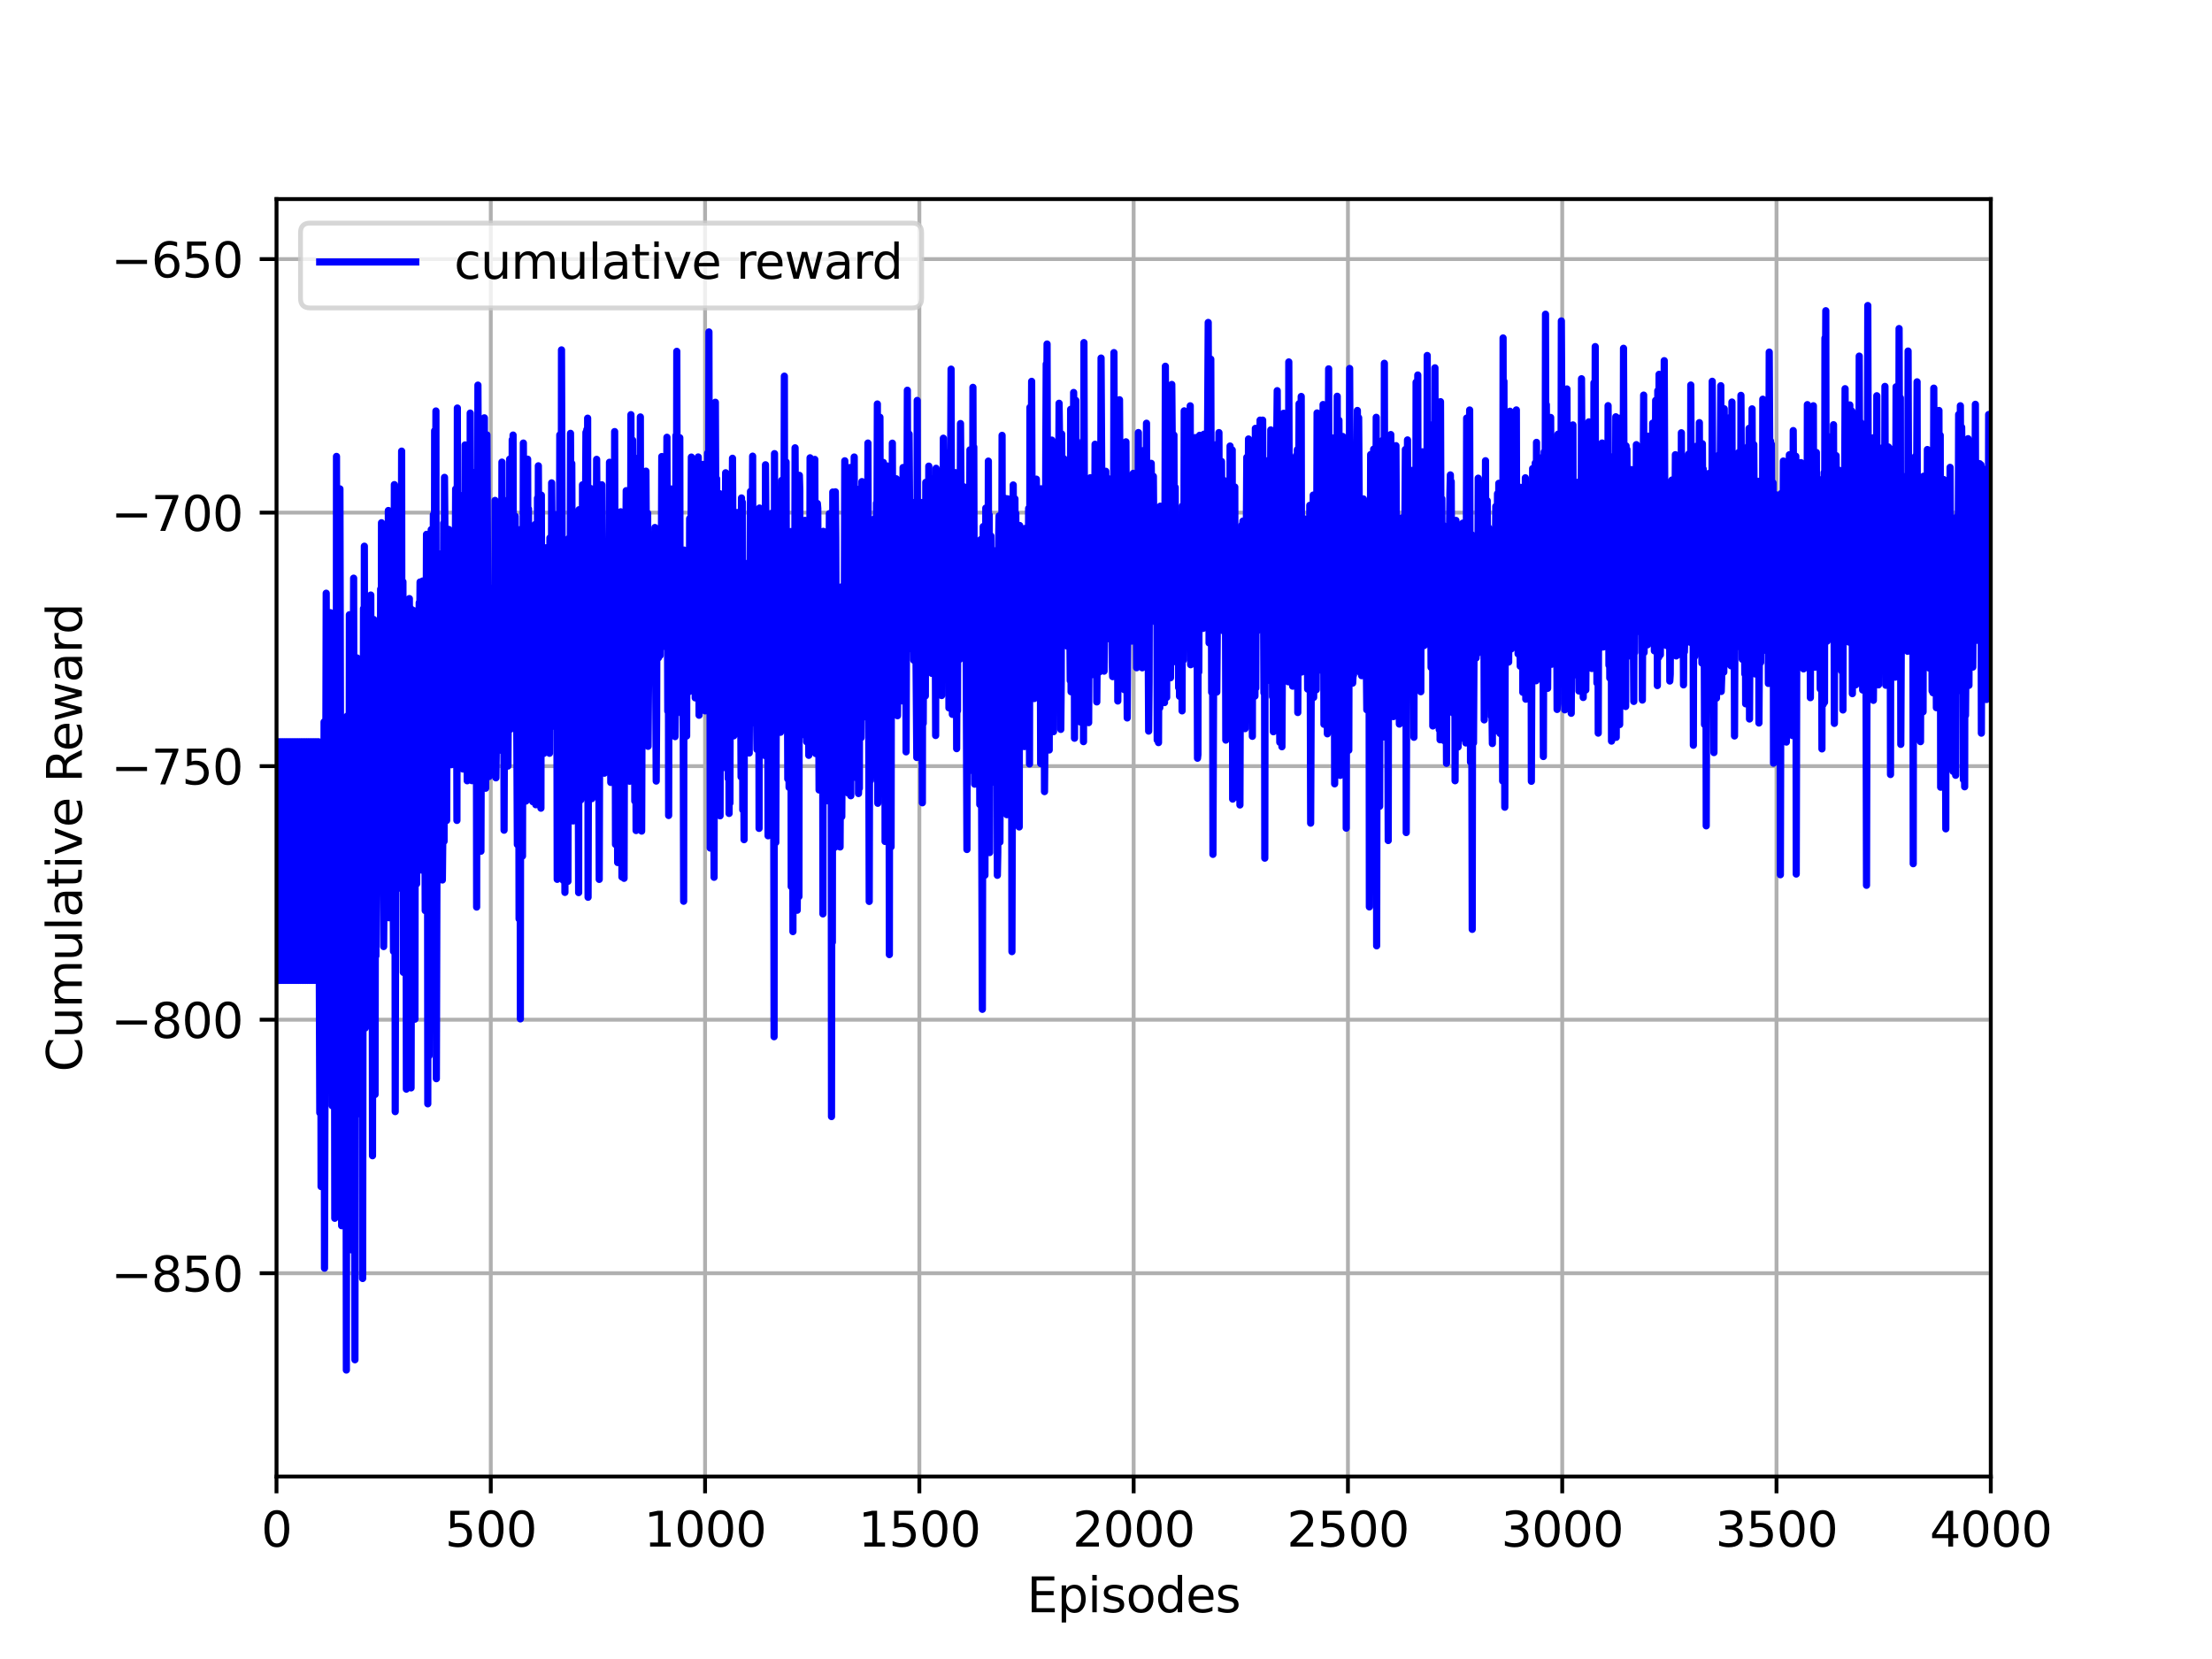 <?xml version="1.0" encoding="utf-8" standalone="no"?>
<!DOCTYPE svg PUBLIC "-//W3C//DTD SVG 1.1//EN"
  "http://www.w3.org/Graphics/SVG/1.1/DTD/svg11.dtd">
<svg height="345.6pt" version="1.1" viewBox="0 0 460.8 345.6" width="460.8pt" xmlns="http://www.w3.org/2000/svg" xmlns:xlink="http://www.w3.org/1999/xlink">
 <defs>
  <style type="text/css">*{stroke-linecap:butt;stroke-linejoin:round;}</style>
 </defs>
 <g id="figure_1">
  <g id="patch_1">
   <path d="M 0 345.6 
L 460.8 345.6 
L 460.8 0 
L 0 0 
z
" style="fill:#ffffff;"/>
  </g>
  <g id="axes_1">
   <g id="patch_2">
    <path d="M 57.6 307.584 
L 414.72 307.584 
L 414.72 41.472 
L 57.6 41.472 
z
" style="fill:#ffffff;"/>
   </g>
   <g id="matplotlib.axis_1">
    <g id="xtick_1">
     <g id="line2d_1">
      <path clip-path="url(#p09ac71edaf)" d="M 57.6 307.584 
L 57.6 41.472 
" style="fill:none;stroke:#b0b0b0;stroke-linecap:square;stroke-width:0.8;"/>
     </g>
     <g id="line2d_2">
      <defs>
       <path d="M 0 0 
L 0 3.5 
" id="m8313962ae9" style="stroke:#000000;stroke-width:0.8;"/>
      </defs>
      <g>
       <use style="stroke:#000000;stroke-width:0.8;" x="57.6" xlink:href="#m8313962ae9" y="307.584"/>
      </g>
     </g>
     <g id="text_1">
      <!-- 0 -->
      <g transform="translate(54.419 322.182)scale(0.1 -0.1)">
       <defs>
        <path d="M 2034 4250 
Q 1547 4250 1301 3770 
Q 1056 3291 1056 2328 
Q 1056 1369 1301 889 
Q 1547 409 2034 409 
Q 2525 409 2770 889 
Q 3016 1369 3016 2328 
Q 3016 3291 2770 3770 
Q 2525 4250 2034 4250 
z
M 2034 4750 
Q 2819 4750 3233 4129 
Q 3647 3509 3647 2328 
Q 3647 1150 3233 529 
Q 2819 -91 2034 -91 
Q 1250 -91 836 529 
Q 422 1150 422 2328 
Q 422 3509 836 4129 
Q 1250 4750 2034 4750 
z
" id="DejaVuSans-30" transform="scale(0.016)"/>
       </defs>
       <use xlink:href="#DejaVuSans-30"/>
      </g>
     </g>
    </g>
    <g id="xtick_2">
     <g id="line2d_3">
      <path clip-path="url(#p09ac71edaf)" d="M 102.24 307.584 
L 102.24 41.472 
" style="fill:none;stroke:#b0b0b0;stroke-linecap:square;stroke-width:0.8;"/>
     </g>
     <g id="line2d_4">
      <g>
       <use style="stroke:#000000;stroke-width:0.8;" x="102.24" xlink:href="#m8313962ae9" y="307.584"/>
      </g>
     </g>
     <g id="text_2">
      <!-- 500 -->
      <g transform="translate(92.696 322.182)scale(0.1 -0.1)">
       <defs>
        <path d="M 691 4666 
L 3169 4666 
L 3169 4134 
L 1269 4134 
L 1269 2991 
Q 1406 3038 1543 3061 
Q 1681 3084 1819 3084 
Q 2600 3084 3056 2656 
Q 3513 2228 3513 1497 
Q 3513 744 3044 326 
Q 2575 -91 1722 -91 
Q 1428 -91 1123 -41 
Q 819 9 494 109 
L 494 744 
Q 775 591 1075 516 
Q 1375 441 1709 441 
Q 2250 441 2565 725 
Q 2881 1009 2881 1497 
Q 2881 1984 2565 2268 
Q 2250 2553 1709 2553 
Q 1456 2553 1204 2497 
Q 953 2441 691 2322 
L 691 4666 
z
" id="DejaVuSans-35" transform="scale(0.016)"/>
       </defs>
       <use xlink:href="#DejaVuSans-35"/>
       <use x="63.623" xlink:href="#DejaVuSans-30"/>
       <use x="127.246" xlink:href="#DejaVuSans-30"/>
      </g>
     </g>
    </g>
    <g id="xtick_3">
     <g id="line2d_5">
      <path clip-path="url(#p09ac71edaf)" d="M 146.88 307.584 
L 146.88 41.472 
" style="fill:none;stroke:#b0b0b0;stroke-linecap:square;stroke-width:0.8;"/>
     </g>
     <g id="line2d_6">
      <g>
       <use style="stroke:#000000;stroke-width:0.8;" x="146.88" xlink:href="#m8313962ae9" y="307.584"/>
      </g>
     </g>
     <g id="text_3">
      <!-- 1000 -->
      <g transform="translate(134.155 322.182)scale(0.1 -0.1)">
       <defs>
        <path d="M 794 531 
L 1825 531 
L 1825 4091 
L 703 3866 
L 703 4441 
L 1819 4666 
L 2450 4666 
L 2450 531 
L 3481 531 
L 3481 0 
L 794 0 
L 794 531 
z
" id="DejaVuSans-31" transform="scale(0.016)"/>
       </defs>
       <use xlink:href="#DejaVuSans-31"/>
       <use x="63.623" xlink:href="#DejaVuSans-30"/>
       <use x="127.246" xlink:href="#DejaVuSans-30"/>
       <use x="190.869" xlink:href="#DejaVuSans-30"/>
      </g>
     </g>
    </g>
    <g id="xtick_4">
     <g id="line2d_7">
      <path clip-path="url(#p09ac71edaf)" d="M 191.52 307.584 
L 191.52 41.472 
" style="fill:none;stroke:#b0b0b0;stroke-linecap:square;stroke-width:0.8;"/>
     </g>
     <g id="line2d_8">
      <g>
       <use style="stroke:#000000;stroke-width:0.8;" x="191.52" xlink:href="#m8313962ae9" y="307.584"/>
      </g>
     </g>
     <g id="text_4">
      <!-- 1500 -->
      <g transform="translate(178.795 322.182)scale(0.1 -0.1)">
       <use xlink:href="#DejaVuSans-31"/>
       <use x="63.623" xlink:href="#DejaVuSans-35"/>
       <use x="127.246" xlink:href="#DejaVuSans-30"/>
       <use x="190.869" xlink:href="#DejaVuSans-30"/>
      </g>
     </g>
    </g>
    <g id="xtick_5">
     <g id="line2d_9">
      <path clip-path="url(#p09ac71edaf)" d="M 236.16 307.584 
L 236.16 41.472 
" style="fill:none;stroke:#b0b0b0;stroke-linecap:square;stroke-width:0.8;"/>
     </g>
     <g id="line2d_10">
      <g>
       <use style="stroke:#000000;stroke-width:0.8;" x="236.16" xlink:href="#m8313962ae9" y="307.584"/>
      </g>
     </g>
     <g id="text_5">
      <!-- 2000 -->
      <g transform="translate(223.435 322.182)scale(0.1 -0.1)">
       <defs>
        <path d="M 1228 531 
L 3431 531 
L 3431 0 
L 469 0 
L 469 531 
Q 828 903 1448 1529 
Q 2069 2156 2228 2338 
Q 2531 2678 2651 2914 
Q 2772 3150 2772 3378 
Q 2772 3750 2511 3984 
Q 2250 4219 1831 4219 
Q 1534 4219 1204 4116 
Q 875 4013 500 3803 
L 500 4441 
Q 881 4594 1212 4672 
Q 1544 4750 1819 4750 
Q 2544 4750 2975 4387 
Q 3406 4025 3406 3419 
Q 3406 3131 3298 2873 
Q 3191 2616 2906 2266 
Q 2828 2175 2409 1742 
Q 1991 1309 1228 531 
z
" id="DejaVuSans-32" transform="scale(0.016)"/>
       </defs>
       <use xlink:href="#DejaVuSans-32"/>
       <use x="63.623" xlink:href="#DejaVuSans-30"/>
       <use x="127.246" xlink:href="#DejaVuSans-30"/>
       <use x="190.869" xlink:href="#DejaVuSans-30"/>
      </g>
     </g>
    </g>
    <g id="xtick_6">
     <g id="line2d_11">
      <path clip-path="url(#p09ac71edaf)" d="M 280.8 307.584 
L 280.8 41.472 
" style="fill:none;stroke:#b0b0b0;stroke-linecap:square;stroke-width:0.8;"/>
     </g>
     <g id="line2d_12">
      <g>
       <use style="stroke:#000000;stroke-width:0.8;" x="280.8" xlink:href="#m8313962ae9" y="307.584"/>
      </g>
     </g>
     <g id="text_6">
      <!-- 2500 -->
      <g transform="translate(268.075 322.182)scale(0.1 -0.1)">
       <use xlink:href="#DejaVuSans-32"/>
       <use x="63.623" xlink:href="#DejaVuSans-35"/>
       <use x="127.246" xlink:href="#DejaVuSans-30"/>
       <use x="190.869" xlink:href="#DejaVuSans-30"/>
      </g>
     </g>
    </g>
    <g id="xtick_7">
     <g id="line2d_13">
      <path clip-path="url(#p09ac71edaf)" d="M 325.44 307.584 
L 325.44 41.472 
" style="fill:none;stroke:#b0b0b0;stroke-linecap:square;stroke-width:0.8;"/>
     </g>
     <g id="line2d_14">
      <g>
       <use style="stroke:#000000;stroke-width:0.8;" x="325.44" xlink:href="#m8313962ae9" y="307.584"/>
      </g>
     </g>
     <g id="text_7">
      <!-- 3000 -->
      <g transform="translate(312.715 322.182)scale(0.1 -0.1)">
       <defs>
        <path d="M 2597 2516 
Q 3050 2419 3304 2112 
Q 3559 1806 3559 1356 
Q 3559 666 3084 287 
Q 2609 -91 1734 -91 
Q 1441 -91 1130 -33 
Q 819 25 488 141 
L 488 750 
Q 750 597 1062 519 
Q 1375 441 1716 441 
Q 2309 441 2620 675 
Q 2931 909 2931 1356 
Q 2931 1769 2642 2001 
Q 2353 2234 1838 2234 
L 1294 2234 
L 1294 2753 
L 1863 2753 
Q 2328 2753 2575 2939 
Q 2822 3125 2822 3475 
Q 2822 3834 2567 4026 
Q 2313 4219 1838 4219 
Q 1578 4219 1281 4162 
Q 984 4106 628 3988 
L 628 4550 
Q 988 4650 1302 4700 
Q 1616 4750 1894 4750 
Q 2613 4750 3031 4423 
Q 3450 4097 3450 3541 
Q 3450 3153 3228 2886 
Q 3006 2619 2597 2516 
z
" id="DejaVuSans-33" transform="scale(0.016)"/>
       </defs>
       <use xlink:href="#DejaVuSans-33"/>
       <use x="63.623" xlink:href="#DejaVuSans-30"/>
       <use x="127.246" xlink:href="#DejaVuSans-30"/>
       <use x="190.869" xlink:href="#DejaVuSans-30"/>
      </g>
     </g>
    </g>
    <g id="xtick_8">
     <g id="line2d_15">
      <path clip-path="url(#p09ac71edaf)" d="M 370.08 307.584 
L 370.08 41.472 
" style="fill:none;stroke:#b0b0b0;stroke-linecap:square;stroke-width:0.8;"/>
     </g>
     <g id="line2d_16">
      <g>
       <use style="stroke:#000000;stroke-width:0.8;" x="370.08" xlink:href="#m8313962ae9" y="307.584"/>
      </g>
     </g>
     <g id="text_8">
      <!-- 3500 -->
      <g transform="translate(357.355 322.182)scale(0.1 -0.1)">
       <use xlink:href="#DejaVuSans-33"/>
       <use x="63.623" xlink:href="#DejaVuSans-35"/>
       <use x="127.246" xlink:href="#DejaVuSans-30"/>
       <use x="190.869" xlink:href="#DejaVuSans-30"/>
      </g>
     </g>
    </g>
    <g id="xtick_9">
     <g id="line2d_17">
      <path clip-path="url(#p09ac71edaf)" d="M 414.72 307.584 
L 414.72 41.472 
" style="fill:none;stroke:#b0b0b0;stroke-linecap:square;stroke-width:0.8;"/>
     </g>
     <g id="line2d_18">
      <g>
       <use style="stroke:#000000;stroke-width:0.8;" x="414.72" xlink:href="#m8313962ae9" y="307.584"/>
      </g>
     </g>
     <g id="text_9">
      <!-- 4000 -->
      <g transform="translate(401.995 322.182)scale(0.1 -0.1)">
       <defs>
        <path d="M 2419 4116 
L 825 1625 
L 2419 1625 
L 2419 4116 
z
M 2253 4666 
L 3047 4666 
L 3047 1625 
L 3713 1625 
L 3713 1100 
L 3047 1100 
L 3047 0 
L 2419 0 
L 2419 1100 
L 313 1100 
L 313 1709 
L 2253 4666 
z
" id="DejaVuSans-34" transform="scale(0.016)"/>
       </defs>
       <use xlink:href="#DejaVuSans-34"/>
       <use x="63.623" xlink:href="#DejaVuSans-30"/>
       <use x="127.246" xlink:href="#DejaVuSans-30"/>
       <use x="190.869" xlink:href="#DejaVuSans-30"/>
      </g>
     </g>
    </g>
    <g id="text_10">
     <!-- Episodes -->
     <g transform="translate(213.918 335.861)scale(0.1 -0.1)">
      <defs>
       <path d="M 628 4666 
L 3578 4666 
L 3578 4134 
L 1259 4134 
L 1259 2753 
L 3481 2753 
L 3481 2222 
L 1259 2222 
L 1259 531 
L 3634 531 
L 3634 0 
L 628 0 
L 628 4666 
z
" id="DejaVuSans-45" transform="scale(0.016)"/>
       <path d="M 1159 525 
L 1159 -1331 
L 581 -1331 
L 581 3500 
L 1159 3500 
L 1159 2969 
Q 1341 3281 1617 3432 
Q 1894 3584 2278 3584 
Q 2916 3584 3314 3078 
Q 3713 2572 3713 1747 
Q 3713 922 3314 415 
Q 2916 -91 2278 -91 
Q 1894 -91 1617 61 
Q 1341 213 1159 525 
z
M 3116 1747 
Q 3116 2381 2855 2742 
Q 2594 3103 2138 3103 
Q 1681 3103 1420 2742 
Q 1159 2381 1159 1747 
Q 1159 1113 1420 752 
Q 1681 391 2138 391 
Q 2594 391 2855 752 
Q 3116 1113 3116 1747 
z
" id="DejaVuSans-70" transform="scale(0.016)"/>
       <path d="M 603 3500 
L 1178 3500 
L 1178 0 
L 603 0 
L 603 3500 
z
M 603 4863 
L 1178 4863 
L 1178 4134 
L 603 4134 
L 603 4863 
z
" id="DejaVuSans-69" transform="scale(0.016)"/>
       <path d="M 2834 3397 
L 2834 2853 
Q 2591 2978 2328 3040 
Q 2066 3103 1784 3103 
Q 1356 3103 1142 2972 
Q 928 2841 928 2578 
Q 928 2378 1081 2264 
Q 1234 2150 1697 2047 
L 1894 2003 
Q 2506 1872 2764 1633 
Q 3022 1394 3022 966 
Q 3022 478 2636 193 
Q 2250 -91 1575 -91 
Q 1294 -91 989 -36 
Q 684 19 347 128 
L 347 722 
Q 666 556 975 473 
Q 1284 391 1588 391 
Q 1994 391 2212 530 
Q 2431 669 2431 922 
Q 2431 1156 2273 1281 
Q 2116 1406 1581 1522 
L 1381 1569 
Q 847 1681 609 1914 
Q 372 2147 372 2553 
Q 372 3047 722 3315 
Q 1072 3584 1716 3584 
Q 2034 3584 2315 3537 
Q 2597 3491 2834 3397 
z
" id="DejaVuSans-73" transform="scale(0.016)"/>
       <path d="M 1959 3097 
Q 1497 3097 1228 2736 
Q 959 2375 959 1747 
Q 959 1119 1226 758 
Q 1494 397 1959 397 
Q 2419 397 2687 759 
Q 2956 1122 2956 1747 
Q 2956 2369 2687 2733 
Q 2419 3097 1959 3097 
z
M 1959 3584 
Q 2709 3584 3137 3096 
Q 3566 2609 3566 1747 
Q 3566 888 3137 398 
Q 2709 -91 1959 -91 
Q 1206 -91 779 398 
Q 353 888 353 1747 
Q 353 2609 779 3096 
Q 1206 3584 1959 3584 
z
" id="DejaVuSans-6f" transform="scale(0.016)"/>
       <path d="M 2906 2969 
L 2906 4863 
L 3481 4863 
L 3481 0 
L 2906 0 
L 2906 525 
Q 2725 213 2448 61 
Q 2172 -91 1784 -91 
Q 1150 -91 751 415 
Q 353 922 353 1747 
Q 353 2572 751 3078 
Q 1150 3584 1784 3584 
Q 2172 3584 2448 3432 
Q 2725 3281 2906 2969 
z
M 947 1747 
Q 947 1113 1208 752 
Q 1469 391 1925 391 
Q 2381 391 2643 752 
Q 2906 1113 2906 1747 
Q 2906 2381 2643 2742 
Q 2381 3103 1925 3103 
Q 1469 3103 1208 2742 
Q 947 2381 947 1747 
z
" id="DejaVuSans-64" transform="scale(0.016)"/>
       <path d="M 3597 1894 
L 3597 1613 
L 953 1613 
Q 991 1019 1311 708 
Q 1631 397 2203 397 
Q 2534 397 2845 478 
Q 3156 559 3463 722 
L 3463 178 
Q 3153 47 2828 -22 
Q 2503 -91 2169 -91 
Q 1331 -91 842 396 
Q 353 884 353 1716 
Q 353 2575 817 3079 
Q 1281 3584 2069 3584 
Q 2775 3584 3186 3129 
Q 3597 2675 3597 1894 
z
M 3022 2063 
Q 3016 2534 2758 2815 
Q 2500 3097 2075 3097 
Q 1594 3097 1305 2825 
Q 1016 2553 972 2059 
L 3022 2063 
z
" id="DejaVuSans-65" transform="scale(0.016)"/>
      </defs>
      <use xlink:href="#DejaVuSans-45"/>
      <use x="63.184" xlink:href="#DejaVuSans-70"/>
      <use x="126.66" xlink:href="#DejaVuSans-69"/>
      <use x="154.443" xlink:href="#DejaVuSans-73"/>
      <use x="206.543" xlink:href="#DejaVuSans-6f"/>
      <use x="267.725" xlink:href="#DejaVuSans-64"/>
      <use x="331.201" xlink:href="#DejaVuSans-65"/>
      <use x="392.725" xlink:href="#DejaVuSans-73"/>
     </g>
    </g>
   </g>
   <g id="matplotlib.axis_2">
    <g id="ytick_1">
     <g id="line2d_19">
      <path clip-path="url(#p09ac71edaf)" d="M 57.6 265.237 
L 414.72 265.237 
" style="fill:none;stroke:#b0b0b0;stroke-linecap:square;stroke-width:0.8;"/>
     </g>
     <g id="line2d_20">
      <defs>
       <path d="M 0 0 
L -3.5 0 
" id="m83ad5fbfcc" style="stroke:#000000;stroke-width:0.8;"/>
      </defs>
      <g>
       <use style="stroke:#000000;stroke-width:0.8;" x="57.6" xlink:href="#m83ad5fbfcc" y="265.237"/>
      </g>
     </g>
     <g id="text_11">
      <!-- −850 -->
      <g transform="translate(23.133 269.036)scale(0.1 -0.1)">
       <defs>
        <path d="M 678 2272 
L 4684 2272 
L 4684 1741 
L 678 1741 
L 678 2272 
z
" id="DejaVuSans-2212" transform="scale(0.016)"/>
        <path d="M 2034 2216 
Q 1584 2216 1326 1975 
Q 1069 1734 1069 1313 
Q 1069 891 1326 650 
Q 1584 409 2034 409 
Q 2484 409 2743 651 
Q 3003 894 3003 1313 
Q 3003 1734 2745 1975 
Q 2488 2216 2034 2216 
z
M 1403 2484 
Q 997 2584 770 2862 
Q 544 3141 544 3541 
Q 544 4100 942 4425 
Q 1341 4750 2034 4750 
Q 2731 4750 3128 4425 
Q 3525 4100 3525 3541 
Q 3525 3141 3298 2862 
Q 3072 2584 2669 2484 
Q 3125 2378 3379 2068 
Q 3634 1759 3634 1313 
Q 3634 634 3220 271 
Q 2806 -91 2034 -91 
Q 1263 -91 848 271 
Q 434 634 434 1313 
Q 434 1759 690 2068 
Q 947 2378 1403 2484 
z
M 1172 3481 
Q 1172 3119 1398 2916 
Q 1625 2713 2034 2713 
Q 2441 2713 2670 2916 
Q 2900 3119 2900 3481 
Q 2900 3844 2670 4047 
Q 2441 4250 2034 4250 
Q 1625 4250 1398 4047 
Q 1172 3844 1172 3481 
z
" id="DejaVuSans-38" transform="scale(0.016)"/>
       </defs>
       <use xlink:href="#DejaVuSans-2212"/>
       <use x="83.789" xlink:href="#DejaVuSans-38"/>
       <use x="147.412" xlink:href="#DejaVuSans-35"/>
       <use x="211.035" xlink:href="#DejaVuSans-30"/>
      </g>
     </g>
    </g>
    <g id="ytick_2">
     <g id="line2d_21">
      <path clip-path="url(#p09ac71edaf)" d="M 57.6 212.422 
L 414.72 212.422 
" style="fill:none;stroke:#b0b0b0;stroke-linecap:square;stroke-width:0.8;"/>
     </g>
     <g id="line2d_22">
      <g>
       <use style="stroke:#000000;stroke-width:0.8;" x="57.6" xlink:href="#m83ad5fbfcc" y="212.422"/>
      </g>
     </g>
     <g id="text_12">
      <!-- −800 -->
      <g transform="translate(23.133 216.221)scale(0.1 -0.1)">
       <use xlink:href="#DejaVuSans-2212"/>
       <use x="83.789" xlink:href="#DejaVuSans-38"/>
       <use x="147.412" xlink:href="#DejaVuSans-30"/>
       <use x="211.035" xlink:href="#DejaVuSans-30"/>
      </g>
     </g>
    </g>
    <g id="ytick_3">
     <g id="line2d_23">
      <path clip-path="url(#p09ac71edaf)" d="M 57.6 159.607 
L 414.72 159.607 
" style="fill:none;stroke:#b0b0b0;stroke-linecap:square;stroke-width:0.8;"/>
     </g>
     <g id="line2d_24">
      <g>
       <use style="stroke:#000000;stroke-width:0.8;" x="57.6" xlink:href="#m83ad5fbfcc" y="159.607"/>
      </g>
     </g>
     <g id="text_13">
      <!-- −750 -->
      <g transform="translate(23.133 163.407)scale(0.1 -0.1)">
       <defs>
        <path d="M 525 4666 
L 3525 4666 
L 3525 4397 
L 1831 0 
L 1172 0 
L 2766 4134 
L 525 4134 
L 525 4666 
z
" id="DejaVuSans-37" transform="scale(0.016)"/>
       </defs>
       <use xlink:href="#DejaVuSans-2212"/>
       <use x="83.789" xlink:href="#DejaVuSans-37"/>
       <use x="147.412" xlink:href="#DejaVuSans-35"/>
       <use x="211.035" xlink:href="#DejaVuSans-30"/>
      </g>
     </g>
    </g>
    <g id="ytick_4">
     <g id="line2d_25">
      <path clip-path="url(#p09ac71edaf)" d="M 57.6 106.793 
L 414.72 106.793 
" style="fill:none;stroke:#b0b0b0;stroke-linecap:square;stroke-width:0.8;"/>
     </g>
     <g id="line2d_26">
      <g>
       <use style="stroke:#000000;stroke-width:0.8;" x="57.6" xlink:href="#m83ad5fbfcc" y="106.793"/>
      </g>
     </g>
     <g id="text_14">
      <!-- −700 -->
      <g transform="translate(23.133 110.592)scale(0.1 -0.1)">
       <use xlink:href="#DejaVuSans-2212"/>
       <use x="83.789" xlink:href="#DejaVuSans-37"/>
       <use x="147.412" xlink:href="#DejaVuSans-30"/>
       <use x="211.035" xlink:href="#DejaVuSans-30"/>
      </g>
     </g>
    </g>
    <g id="ytick_5">
     <g id="line2d_27">
      <path clip-path="url(#p09ac71edaf)" d="M 57.6 53.978 
L 414.72 53.978 
" style="fill:none;stroke:#b0b0b0;stroke-linecap:square;stroke-width:0.8;"/>
     </g>
     <g id="line2d_28">
      <g>
       <use style="stroke:#000000;stroke-width:0.8;" x="57.6" xlink:href="#m83ad5fbfcc" y="53.978"/>
      </g>
     </g>
     <g id="text_15">
      <!-- −650 -->
      <g transform="translate(23.133 57.777)scale(0.1 -0.1)">
       <defs>
        <path d="M 2113 2584 
Q 1688 2584 1439 2293 
Q 1191 2003 1191 1497 
Q 1191 994 1439 701 
Q 1688 409 2113 409 
Q 2538 409 2786 701 
Q 3034 994 3034 1497 
Q 3034 2003 2786 2293 
Q 2538 2584 2113 2584 
z
M 3366 4563 
L 3366 3988 
Q 3128 4100 2886 4159 
Q 2644 4219 2406 4219 
Q 1781 4219 1451 3797 
Q 1122 3375 1075 2522 
Q 1259 2794 1537 2939 
Q 1816 3084 2150 3084 
Q 2853 3084 3261 2657 
Q 3669 2231 3669 1497 
Q 3669 778 3244 343 
Q 2819 -91 2113 -91 
Q 1303 -91 875 529 
Q 447 1150 447 2328 
Q 447 3434 972 4092 
Q 1497 4750 2381 4750 
Q 2619 4750 2861 4703 
Q 3103 4656 3366 4563 
z
" id="DejaVuSans-36" transform="scale(0.016)"/>
       </defs>
       <use xlink:href="#DejaVuSans-2212"/>
       <use x="83.789" xlink:href="#DejaVuSans-36"/>
       <use x="147.412" xlink:href="#DejaVuSans-35"/>
       <use x="211.035" xlink:href="#DejaVuSans-30"/>
      </g>
     </g>
    </g>
    <g id="text_16">
     <!-- Cumulative Reward -->
     <g transform="translate(17.053 223.276)rotate(-90)scale(0.1 -0.1)">
      <defs>
       <path d="M 4122 4306 
L 4122 3641 
Q 3803 3938 3442 4084 
Q 3081 4231 2675 4231 
Q 1875 4231 1450 3742 
Q 1025 3253 1025 2328 
Q 1025 1406 1450 917 
Q 1875 428 2675 428 
Q 3081 428 3442 575 
Q 3803 722 4122 1019 
L 4122 359 
Q 3791 134 3420 21 
Q 3050 -91 2638 -91 
Q 1578 -91 968 557 
Q 359 1206 359 2328 
Q 359 3453 968 4101 
Q 1578 4750 2638 4750 
Q 3056 4750 3426 4639 
Q 3797 4528 4122 4306 
z
" id="DejaVuSans-43" transform="scale(0.016)"/>
       <path d="M 544 1381 
L 544 3500 
L 1119 3500 
L 1119 1403 
Q 1119 906 1312 657 
Q 1506 409 1894 409 
Q 2359 409 2629 706 
Q 2900 1003 2900 1516 
L 2900 3500 
L 3475 3500 
L 3475 0 
L 2900 0 
L 2900 538 
Q 2691 219 2414 64 
Q 2138 -91 1772 -91 
Q 1169 -91 856 284 
Q 544 659 544 1381 
z
M 1991 3584 
L 1991 3584 
z
" id="DejaVuSans-75" transform="scale(0.016)"/>
       <path d="M 3328 2828 
Q 3544 3216 3844 3400 
Q 4144 3584 4550 3584 
Q 5097 3584 5394 3201 
Q 5691 2819 5691 2113 
L 5691 0 
L 5113 0 
L 5113 2094 
Q 5113 2597 4934 2840 
Q 4756 3084 4391 3084 
Q 3944 3084 3684 2787 
Q 3425 2491 3425 1978 
L 3425 0 
L 2847 0 
L 2847 2094 
Q 2847 2600 2669 2842 
Q 2491 3084 2119 3084 
Q 1678 3084 1418 2786 
Q 1159 2488 1159 1978 
L 1159 0 
L 581 0 
L 581 3500 
L 1159 3500 
L 1159 2956 
Q 1356 3278 1631 3431 
Q 1906 3584 2284 3584 
Q 2666 3584 2933 3390 
Q 3200 3197 3328 2828 
z
" id="DejaVuSans-6d" transform="scale(0.016)"/>
       <path d="M 603 4863 
L 1178 4863 
L 1178 0 
L 603 0 
L 603 4863 
z
" id="DejaVuSans-6c" transform="scale(0.016)"/>
       <path d="M 2194 1759 
Q 1497 1759 1228 1600 
Q 959 1441 959 1056 
Q 959 750 1161 570 
Q 1363 391 1709 391 
Q 2188 391 2477 730 
Q 2766 1069 2766 1631 
L 2766 1759 
L 2194 1759 
z
M 3341 1997 
L 3341 0 
L 2766 0 
L 2766 531 
Q 2569 213 2275 61 
Q 1981 -91 1556 -91 
Q 1019 -91 701 211 
Q 384 513 384 1019 
Q 384 1609 779 1909 
Q 1175 2209 1959 2209 
L 2766 2209 
L 2766 2266 
Q 2766 2663 2505 2880 
Q 2244 3097 1772 3097 
Q 1472 3097 1187 3025 
Q 903 2953 641 2809 
L 641 3341 
Q 956 3463 1253 3523 
Q 1550 3584 1831 3584 
Q 2591 3584 2966 3190 
Q 3341 2797 3341 1997 
z
" id="DejaVuSans-61" transform="scale(0.016)"/>
       <path d="M 1172 4494 
L 1172 3500 
L 2356 3500 
L 2356 3053 
L 1172 3053 
L 1172 1153 
Q 1172 725 1289 603 
Q 1406 481 1766 481 
L 2356 481 
L 2356 0 
L 1766 0 
Q 1100 0 847 248 
Q 594 497 594 1153 
L 594 3053 
L 172 3053 
L 172 3500 
L 594 3500 
L 594 4494 
L 1172 4494 
z
" id="DejaVuSans-74" transform="scale(0.016)"/>
       <path d="M 191 3500 
L 800 3500 
L 1894 563 
L 2988 3500 
L 3597 3500 
L 2284 0 
L 1503 0 
L 191 3500 
z
" id="DejaVuSans-76" transform="scale(0.016)"/>
       <path id="DejaVuSans-20" transform="scale(0.016)"/>
       <path d="M 2841 2188 
Q 3044 2119 3236 1894 
Q 3428 1669 3622 1275 
L 4263 0 
L 3584 0 
L 2988 1197 
Q 2756 1666 2539 1819 
Q 2322 1972 1947 1972 
L 1259 1972 
L 1259 0 
L 628 0 
L 628 4666 
L 2053 4666 
Q 2853 4666 3247 4331 
Q 3641 3997 3641 3322 
Q 3641 2881 3436 2590 
Q 3231 2300 2841 2188 
z
M 1259 4147 
L 1259 2491 
L 2053 2491 
Q 2509 2491 2742 2702 
Q 2975 2913 2975 3322 
Q 2975 3731 2742 3939 
Q 2509 4147 2053 4147 
L 1259 4147 
z
" id="DejaVuSans-52" transform="scale(0.016)"/>
       <path d="M 269 3500 
L 844 3500 
L 1563 769 
L 2278 3500 
L 2956 3500 
L 3675 769 
L 4391 3500 
L 4966 3500 
L 4050 0 
L 3372 0 
L 2619 2869 
L 1863 0 
L 1184 0 
L 269 3500 
z
" id="DejaVuSans-77" transform="scale(0.016)"/>
       <path d="M 2631 2963 
Q 2534 3019 2420 3045 
Q 2306 3072 2169 3072 
Q 1681 3072 1420 2755 
Q 1159 2438 1159 1844 
L 1159 0 
L 581 0 
L 581 3500 
L 1159 3500 
L 1159 2956 
Q 1341 3275 1631 3429 
Q 1922 3584 2338 3584 
Q 2397 3584 2469 3576 
Q 2541 3569 2628 3553 
L 2631 2963 
z
" id="DejaVuSans-72" transform="scale(0.016)"/>
      </defs>
      <use xlink:href="#DejaVuSans-43"/>
      <use x="69.824" xlink:href="#DejaVuSans-75"/>
      <use x="133.203" xlink:href="#DejaVuSans-6d"/>
      <use x="230.615" xlink:href="#DejaVuSans-75"/>
      <use x="293.994" xlink:href="#DejaVuSans-6c"/>
      <use x="321.777" xlink:href="#DejaVuSans-61"/>
      <use x="383.057" xlink:href="#DejaVuSans-74"/>
      <use x="422.266" xlink:href="#DejaVuSans-69"/>
      <use x="450.049" xlink:href="#DejaVuSans-76"/>
      <use x="509.229" xlink:href="#DejaVuSans-65"/>
      <use x="570.752" xlink:href="#DejaVuSans-20"/>
      <use x="602.539" xlink:href="#DejaVuSans-52"/>
      <use x="667.521" xlink:href="#DejaVuSans-65"/>
      <use x="729.045" xlink:href="#DejaVuSans-77"/>
      <use x="810.832" xlink:href="#DejaVuSans-61"/>
      <use x="872.111" xlink:href="#DejaVuSans-72"/>
      <use x="911.475" xlink:href="#DejaVuSans-64"/>
     </g>
    </g>
   </g>
   <g id="line2d_29">
    <path clip-path="url(#p09ac71edaf)" d="M 57.6 204.233 
L 57.779 154.517 
L 57.957 204.233 
L 58.136 154.517 
L 58.314 204.233 
L 58.493 154.517 
L 58.671 204.233 
L 58.85 154.517 
L 59.028 204.233 
L 59.207 154.517 
L 59.386 204.233 
L 59.564 154.517 
L 59.743 204.233 
L 59.921 154.517 
L 60.1 204.233 
L 60.278 154.517 
L 60.457 204.233 
L 60.636 154.517 
L 60.814 204.233 
L 60.993 154.517 
L 61.171 204.233 
L 61.35 154.517 
L 61.528 204.233 
L 61.707 154.517 
L 61.885 204.233 
L 62.064 154.517 
L 62.243 204.233 
L 62.421 154.517 
L 62.6 204.233 
L 62.778 154.517 
L 62.957 204.233 
L 63.135 154.517 
L 63.314 204.233 
L 63.492 154.517 
L 63.671 204.233 
L 63.85 154.517 
L 64.028 204.233 
L 64.207 154.517 
L 64.385 204.233 
L 64.564 154.517 
L 64.742 204.233 
L 64.921 154.517 
L 65.1 204.233 
L 65.278 154.517 
L 65.457 204.233 
L 65.635 154.517 
L 65.814 204.233 
L 65.992 154.517 
L 66.171 204.233 
L 66.349 154.517 
L 66.617 231.81 
L 66.796 171.464 
L 66.885 247.187 
L 66.974 238.958 
L 67.153 172.851 
L 67.242 201.86 
L 67.332 175.535 
L 67.421 213.509 
L 67.51 150.388 
L 67.599 264.185 
L 67.778 199.151 
L 67.956 123.578 
L 68.135 192.035 
L 68.224 217.758 
L 68.314 172.79 
L 68.492 209.338 
L 68.581 144.931 
L 68.671 147.975 
L 68.76 202.764 
L 68.849 127.634 
L 68.939 151.01 
L 69.028 214.252 
L 69.117 192.466 
L 69.206 230.354 
L 69.296 182.36 
L 69.385 220.058 
L 69.474 132.492 
L 69.564 224.735 
L 69.653 186.609 
L 69.742 253.79 
L 69.831 167.134 
L 69.921 186.084 
L 70.01 224.66 
L 70.099 95.077 
L 70.188 179.011 
L 70.278 167.774 
L 70.367 183.343 
L 70.456 234.633 
L 70.546 131.549 
L 70.635 151.508 
L 70.724 184.203 
L 70.813 101.842 
L 71.171 255.339 
L 71.438 153.512 
L 71.528 169.973 
L 71.617 232.324 
L 71.796 159.704 
L 71.885 244.602 
L 71.974 202.699 
L 72.063 207.696 
L 72.153 285.408 
L 72.331 149.164 
L 72.51 216.09 
L 72.599 175.354 
L 72.688 222.485 
L 72.778 128.065 
L 72.867 147.063 
L 73.045 189.82 
L 73.135 177.442 
L 73.224 260.367 
L 73.67 120.444 
L 73.938 283.265 
L 74.028 165.695 
L 74.117 209.686 
L 74.206 173.293 
L 74.295 232.164 
L 74.385 137.061 
L 74.474 159.617 
L 74.563 176.834 
L 74.742 157.776 
L 74.92 182.849 
L 75.099 169.451 
L 75.188 185.7 
L 75.277 154.156 
L 75.367 160.793 
L 75.456 162.705 
L 75.545 266.333 
L 75.724 126.76 
L 75.813 204.136 
L 75.902 113.782 
L 76.081 214.156 
L 76.17 194.668 
L 76.26 149.048 
L 76.349 172.664 
L 76.438 139.315 
L 76.617 165.029 
L 76.706 160.774 
L 76.795 129.884 
L 76.974 193.204 
L 77.063 156.463 
L 77.152 194.89 
L 77.242 123.959 
L 77.331 212.984 
L 77.509 161.538 
L 77.599 240.761 
L 77.688 162.909 
L 77.777 198.707 
L 77.867 129.059 
L 77.956 227.006 
L 78.045 184.517 
L 78.134 228 
L 78.224 166.364 
L 78.313 199.119 
L 78.581 130.056 
L 78.759 173.981 
L 78.849 167.79 
L 78.938 134.86 
L 79.027 142.177 
L 79.116 178.583 
L 79.295 122.714 
L 79.384 164.783 
L 79.474 108.897 
L 79.652 176.497 
L 79.741 162.836 
L 79.92 197.186 
L 80.277 145.81 
L 80.366 154.483 
L 80.456 164.819 
L 80.634 157.967 
L 80.813 146.238 
L 80.902 106.347 
L 80.991 191.183 
L 81.17 135.883 
L 81.259 142.85 
L 81.438 167.97 
L 81.527 124.322 
L 81.706 176.697 
L 81.795 166.438 
L 81.973 198.178 
L 82.152 100.951 
L 82.241 125.872 
L 82.331 231.572 
L 82.509 146.442 
L 82.598 146.296 
L 82.688 150.608 
L 82.777 116.604 
L 82.866 151.103 
L 82.956 137.839 
L 83.045 170.426 
L 83.223 133.479 
L 83.491 158.541 
L 83.67 93.975 
L 83.759 185.24 
L 83.938 121.194 
L 84.027 202.565 
L 84.116 132.823 
L 84.205 165.909 
L 84.295 161.6 
L 84.384 130.092 
L 84.563 155.616 
L 84.652 226.885 
L 84.741 125.357 
L 84.83 137.7 
L 84.92 135.021 
L 85.009 164.71 
L 85.098 141.742 
L 85.188 183.024 
L 85.277 124.699 
L 85.366 148.872 
L 85.455 142.214 
L 85.545 126.765 
L 85.634 226.633 
L 85.812 150.58 
L 85.991 174.941 
L 86.08 173.693 
L 86.17 127.198 
L 86.437 212.313 
L 86.527 140.847 
L 86.616 179.363 
L 86.705 177.014 
L 86.795 184.122 
L 87.062 133.92 
L 87.152 165.582 
L 87.33 125.55 
L 87.42 132.775 
L 87.509 121.237 
L 87.598 146.691 
L 87.777 125.68 
L 87.866 181.26 
L 88.044 121.035 
L 88.134 168.549 
L 88.312 129.205 
L 88.402 142.644 
L 88.58 189.698 
L 88.669 121.073 
L 88.759 138.75 
L 88.848 111.314 
L 88.937 146.358 
L 89.027 120.605 
L 89.116 229.941 
L 89.205 136.935 
L 89.294 148.437 
L 89.384 219.955 
L 89.562 125.952 
L 89.652 174.882 
L 89.741 158.516 
L 89.83 110.33 
L 90.098 197.29 
L 90.276 107.24 
L 90.366 180.473 
L 90.455 167.305 
L 90.544 89.736 
L 90.634 170.429 
L 90.812 85.614 
L 90.901 224.711 
L 91.169 129.623 
L 91.259 177.894 
L 91.348 120.8 
L 91.437 155.066 
L 91.705 115.403 
L 91.884 153.398 
L 91.973 117.769 
L 92.062 128.461 
L 92.151 183.322 
L 92.241 174.829 
L 92.419 108.969 
L 92.508 175.265 
L 92.598 99.441 
L 92.687 110.878 
L 92.776 115.35 
L 92.866 164.551 
L 92.955 139.822 
L 93.044 170.925 
L 93.223 119.609 
L 93.312 147.803 
L 93.491 110.285 
L 93.58 151.769 
L 93.669 142.291 
L 93.758 115.123 
L 93.848 119.457 
L 94.026 159.298 
L 94.116 139.17 
L 94.294 153.711 
L 94.383 127.874 
L 94.473 129.568 
L 94.562 130.556 
L 94.74 143.068 
L 94.919 101.867 
L 95.008 139.968 
L 95.098 125.571 
L 95.187 170.909 
L 95.276 85 
L 95.365 146.503 
L 95.455 137.311 
L 95.544 131.015 
L 95.723 111.312 
L 95.901 152.442 
L 96.08 130.996 
L 96.169 130.518 
L 96.258 146.605 
L 96.348 103.196 
L 96.437 160.202 
L 96.615 124.192 
L 96.705 127.109 
L 96.794 128.518 
L 96.883 92.686 
L 96.972 130.121 
L 97.062 118.228 
L 97.24 140.435 
L 97.33 162.651 
L 97.419 106.952 
L 97.508 112.918 
L 97.597 153.127 
L 97.687 144.48 
L 97.776 144.335 
L 97.865 154.547 
L 97.955 86.055 
L 98.133 160.374 
L 98.222 146.208 
L 98.312 162.626 
L 98.401 119.694 
L 98.49 142.819 
L 98.669 110.595 
L 98.758 136.355 
L 98.847 98.435 
L 98.937 126.56 
L 99.026 116.401 
L 99.115 154.522 
L 99.204 111.046 
L 99.294 188.96 
L 99.383 116.142 
L 99.472 124.608 
L 99.562 80.229 
L 99.74 124.488 
L 99.829 125.027 
L 99.919 108.633 
L 100.008 130.763 
L 100.097 92.504 
L 100.187 177.33 
L 100.365 122.093 
L 100.454 118.093 
L 100.544 126.459 
L 100.633 123.473 
L 100.722 106.876 
L 100.812 137.78 
L 100.901 87.039 
L 100.99 160.764 
L 101.079 151.434 
L 101.169 164.205 
L 101.258 108.129 
L 101.347 149.659 
L 101.436 90.596 
L 101.704 144.733 
L 101.794 122.316 
L 101.883 161.764 
L 102.151 130.167 
L 102.24 156.874 
L 102.329 153.35 
L 102.419 135.111 
L 102.508 148.394 
L 102.686 134.526 
L 102.776 155.453 
L 102.954 125.122 
L 103.044 157.095 
L 103.133 104.246 
L 103.311 162.038 
L 103.401 154.588 
L 103.579 130.5 
L 103.758 147.915 
L 103.847 118.266 
L 103.936 149.529 
L 104.026 117.308 
L 104.204 148.355 
L 104.293 134.906 
L 104.472 148.364 
L 104.561 96.267 
L 104.651 156.443 
L 104.74 150.862 
L 104.829 151.987 
L 104.918 129.603 
L 105.008 172.945 
L 105.186 119.751 
L 105.276 135.174 
L 105.365 116.873 
L 105.454 139.421 
L 105.543 139.145 
L 105.633 119.286 
L 105.811 159.585 
L 105.9 144.649 
L 105.99 103.962 
L 106.079 125.632 
L 106.168 95.648 
L 106.347 151.911 
L 106.436 131.407 
L 106.525 144.248 
L 106.615 131.071 
L 106.704 91.616 
L 106.793 137.802 
L 106.883 90.629 
L 106.972 148.203 
L 107.15 112.9 
L 107.329 107.544 
L 107.418 138.706 
L 107.508 136.861 
L 107.597 140.48 
L 107.775 175.931 
L 107.865 174.573 
L 108.043 145.008 
L 108.132 191.417 
L 108.311 110.338 
L 108.4 212.252 
L 108.49 118.978 
L 108.579 167.91 
L 108.668 125.132 
L 108.847 178.342 
L 109.025 92.296 
L 109.293 149.161 
L 109.472 122.54 
L 109.561 166.878 
L 109.65 165.818 
L 109.74 102.57 
L 109.829 130.412 
L 109.918 95.653 
L 110.007 132.916 
L 110.097 106.012 
L 110.186 160.4 
L 110.275 141.911 
L 110.454 162.451 
L 110.543 139.355 
L 110.632 147.796 
L 110.722 119.892 
L 110.811 121.1 
L 110.9 131.53 
L 110.989 167.01 
L 111.168 113.378 
L 111.347 143.105 
L 111.436 149.406 
L 111.525 109.224 
L 111.614 167.641 
L 111.704 142.473 
L 111.793 143.275 
L 111.882 144.833 
L 111.972 103.758 
L 112.061 136.954 
L 112.15 97.038 
L 112.329 131.275 
L 112.507 116.13 
L 112.596 106.742 
L 112.686 168.361 
L 112.775 103.145 
L 112.864 144.313 
L 112.954 134.953 
L 113.043 141.105 
L 113.132 116.36 
L 113.221 125.902 
L 113.311 156.942 
L 113.4 116.41 
L 113.579 140.346 
L 113.757 114.112 
L 113.846 118.705 
L 113.936 134.7 
L 114.114 114.677 
L 114.293 152.878 
L 114.382 121.574 
L 114.471 156.922 
L 114.561 112.052 
L 114.65 149.824 
L 114.739 123.562 
L 114.828 151.416 
L 114.918 100.591 
L 115.186 130.566 
L 115.275 113.759 
L 115.364 142.177 
L 115.453 128.21 
L 115.543 129.82 
L 115.632 125.739 
L 115.721 107.242 
L 115.811 132.411 
L 115.9 112.693 
L 115.989 133.084 
L 116.078 183.185 
L 116.168 115.865 
L 116.436 174.392 
L 116.614 90.593 
L 116.793 156.282 
L 116.882 159.351 
L 116.971 72.889 
L 117.328 183.394 
L 117.418 142.638 
L 117.507 147.161 
L 117.596 133.731 
L 117.685 185.904 
L 117.775 128.516 
L 117.864 144.682 
L 117.953 128.594 
L 118.043 144.167 
L 118.221 119.552 
L 118.31 183.608 
L 118.489 112.154 
L 118.578 112.977 
L 118.668 159.78 
L 118.757 143.219 
L 118.846 90.271 
L 118.935 110.491 
L 119.025 161.577 
L 119.114 96.554 
L 119.382 171.019 
L 119.471 119.059 
L 119.56 143.627 
L 119.739 107.255 
L 119.828 110.716 
L 119.917 107.377 
L 120.007 138.178 
L 120.096 120.389 
L 120.185 127.373 
L 120.275 109.68 
L 120.364 124.236 
L 120.542 185.949 
L 120.632 106.179 
L 120.721 149.709 
L 120.9 109.659 
L 120.989 166.638 
L 121.167 140.33 
L 121.257 165.742 
L 121.346 100.996 
L 121.524 133.81 
L 121.614 133.643 
L 121.703 125.005 
L 121.792 142.017 
L 122.06 90.067 
L 122.149 151.237 
L 122.239 89.5 
L 122.328 159.311 
L 122.417 87.113 
L 122.507 186.915 
L 122.685 122.058 
L 122.774 133.06 
L 122.864 152.788 
L 123.042 101.761 
L 123.132 149.648 
L 123.221 130.134 
L 123.31 166.373 
L 123.399 108.72 
L 123.489 162.81 
L 123.578 120.828 
L 123.667 144.837 
L 123.756 140.165 
L 123.846 149.848 
L 123.935 140.876 
L 124.024 113.817 
L 124.114 128.829 
L 124.203 120.025 
L 124.292 95.689 
L 124.381 109.362 
L 124.471 145.898 
L 124.649 120.048 
L 124.828 183.194 
L 125.006 125.447 
L 125.096 111.052 
L 125.185 122.286 
L 125.274 148.114 
L 125.364 100.982 
L 125.631 160.824 
L 125.721 140.096 
L 125.81 144.953 
L 125.899 161.072 
L 125.988 116.248 
L 126.078 131.232 
L 126.167 115.118 
L 126.346 141.031 
L 126.435 112.78 
L 126.703 159.999 
L 126.792 114.027 
L 126.881 121.928 
L 126.971 96.3 
L 127.06 137.896 
L 127.149 117.217 
L 127.238 162.996 
L 127.417 103.99 
L 127.506 136.774 
L 127.685 115.928 
L 127.953 154.798 
L 128.042 89.904 
L 128.22 175.91 
L 128.31 146.531 
L 128.399 170.36 
L 128.488 118.204 
L 128.667 179.682 
L 128.756 137.488 
L 128.845 173.405 
L 128.935 124.3 
L 129.024 129.446 
L 129.203 156.052 
L 129.292 106.615 
L 129.381 125.074 
L 129.47 117.82 
L 129.56 182.692 
L 129.738 117.385 
L 129.917 138.32 
L 130.006 182.969 
L 130.185 112.149 
L 130.274 111.258 
L 130.363 116.503 
L 130.452 102.213 
L 130.542 147.615 
L 130.631 144.139 
L 130.81 112.237 
L 130.899 105.142 
L 130.988 126.565 
L 131.077 107.753 
L 131.167 162.746 
L 131.256 108.032 
L 131.345 125.274 
L 131.435 86.38 
L 131.524 141.372 
L 131.613 100.422 
L 131.702 129.177 
L 131.792 91.696 
L 131.97 124.024 
L 132.149 95.359 
L 132.238 166.874 
L 132.327 133.158 
L 132.417 135.559 
L 132.506 173.014 
L 132.595 105.048 
L 132.774 160.394 
L 132.952 117.229 
L 133.042 114.438 
L 133.131 118.366 
L 133.22 104.72 
L 133.309 128.794 
L 133.399 86.857 
L 133.488 148.301 
L 133.577 122.596 
L 133.667 173.135 
L 133.845 118.657 
L 133.934 145.769 
L 134.024 139.814 
L 134.113 118.232 
L 134.292 154.731 
L 134.381 132.869 
L 134.47 141.917 
L 134.559 98.147 
L 134.649 113.302 
L 134.738 110.401 
L 134.916 106.892 
L 135.006 155.466 
L 135.274 119.072 
L 135.363 140.519 
L 135.452 116.768 
L 135.541 133.133 
L 135.631 128.029 
L 135.72 114.479 
L 135.809 116.893 
L 135.899 119.877 
L 135.988 134.242 
L 136.166 119.477 
L 136.256 123.536 
L 136.434 109.889 
L 136.702 162.712 
L 136.791 149.036 
L 136.881 115.907 
L 136.97 129.892 
L 137.059 112.814 
L 137.148 137.06 
L 137.327 115.566 
L 137.416 118.73 
L 137.506 136.556 
L 137.595 117.467 
L 137.684 124.788 
L 137.773 117.007 
L 137.863 95.101 
L 137.952 130.949 
L 138.041 118.427 
L 138.131 123.142 
L 138.309 110.97 
L 138.398 129.036 
L 138.488 99.456 
L 138.577 134.708 
L 138.666 119.706 
L 138.756 128.822 
L 138.934 91.092 
L 139.113 148.147 
L 139.202 105.33 
L 139.291 169.881 
L 139.38 109.629 
L 139.559 137.279 
L 139.648 114.942 
L 139.738 125.715 
L 139.827 101.869 
L 139.916 137.206 
L 140.005 132.134 
L 140.273 112.402 
L 140.452 137.454 
L 140.541 107.284 
L 140.63 153.453 
L 140.72 145.481 
L 140.809 90.727 
L 140.898 128.167 
L 140.988 73.188 
L 141.077 115.936 
L 141.166 104.203 
L 141.255 132.518 
L 141.345 98.574 
L 141.434 137.152 
L 141.523 126.575 
L 141.612 91.185 
L 141.702 147.697 
L 141.791 144.845 
L 141.88 115.534 
L 142.059 148.647 
L 142.237 114.722 
L 142.416 187.748 
L 142.505 114.591 
L 142.595 152.748 
L 142.773 123.635 
L 142.862 139.493 
L 142.952 126.481 
L 143.041 153.322 
L 143.13 115.108 
L 143.22 117.108 
L 143.309 119.928 
L 143.577 144.07 
L 143.666 108.034 
L 143.844 135.256 
L 144.023 95.217 
L 144.202 119.129 
L 144.291 115.871 
L 144.38 135.748 
L 144.469 102.936 
L 144.559 142.75 
L 144.648 121.095 
L 144.737 121.687 
L 144.827 145.385 
L 144.916 138.547 
L 145.005 100.583 
L 145.094 104.984 
L 145.184 109.285 
L 145.362 106.239 
L 145.452 95.191 
L 145.63 148.997 
L 145.809 120.221 
L 145.898 135.733 
L 145.987 127.856 
L 146.076 130.061 
L 146.166 107.944 
L 146.255 116.729 
L 146.434 96.752 
L 146.701 133.532 
L 146.791 117.805 
L 146.88 148.088 
L 147.059 106.692 
L 147.148 140.951 
L 147.416 94.396 
L 147.594 147.977 
L 147.684 69.147 
L 147.773 123.268 
L 147.862 95.616 
L 147.951 176.663 
L 148.041 139.309 
L 148.13 150.315 
L 148.219 91.288 
L 148.308 129.763 
L 148.398 117.077 
L 148.487 157.929 
L 148.576 124.808 
L 148.755 182.755 
L 148.844 119.279 
L 148.933 133.418 
L 149.023 83.797 
L 149.201 125.938 
L 149.291 99.731 
L 149.469 149.113 
L 149.648 124.941 
L 149.737 125.14 
L 149.826 123.29 
L 149.916 102.831 
L 150.005 169.951 
L 150.094 116.678 
L 150.183 123.189 
L 150.362 103.082 
L 150.54 159.958 
L 150.63 124.155 
L 150.719 128.225 
L 150.898 119.366 
L 150.987 130.329 
L 151.165 98.489 
L 151.344 140.607 
L 151.433 117.583 
L 151.701 162.202 
L 151.79 140.864 
L 151.88 169.458 
L 151.969 119.657 
L 152.058 167.294 
L 152.148 130.768 
L 152.237 140.843 
L 152.326 138.726 
L 152.594 95.466 
L 152.772 129.643 
L 152.862 153.287 
L 152.951 112.855 
L 153.04 115.163 
L 153.308 146.626 
L 153.397 107.484 
L 153.487 119.507 
L 153.576 106.767 
L 153.665 136.29 
L 153.755 109.523 
L 153.844 123.414 
L 153.933 118.136 
L 154.022 146.169 
L 154.112 123.816 
L 154.201 124.64 
L 154.38 161.839 
L 154.469 103.729 
L 154.558 140.145 
L 154.647 104.62 
L 154.737 168.701 
L 154.826 156.665 
L 154.915 151.988 
L 155.004 174.919 
L 155.094 126.223 
L 155.183 131.308 
L 155.272 134.451 
L 155.362 123.163 
L 155.451 125.161 
L 155.54 130.5 
L 155.629 125.917 
L 155.719 128.269 
L 155.987 117.179 
L 156.076 156.864 
L 156.344 102.364 
L 156.612 128.165 
L 156.79 95.024 
L 156.879 150.57 
L 156.969 116.345 
L 157.058 127.076 
L 157.236 114.339 
L 157.326 120.806 
L 157.504 146.93 
L 157.594 148.748 
L 157.683 156.117 
L 157.772 112.416 
L 157.861 119.778 
L 157.951 152.69 
L 158.04 110.854 
L 158.129 172.569 
L 158.219 105.83 
L 158.308 117.493 
L 158.397 118.323 
L 158.665 141.218 
L 158.754 130.905 
L 158.844 134.939 
L 158.933 134.511 
L 159.111 111.203 
L 159.201 114.707 
L 159.379 157.407 
L 159.468 96.82 
L 159.736 136.233 
L 159.915 143.251 
L 160.004 174.11 
L 160.093 120.263 
L 160.183 137.157 
L 160.272 132.754 
L 160.451 147.87 
L 160.54 112.162 
L 160.629 165.524 
L 160.718 106.935 
L 160.808 135.271 
L 160.986 107.61 
L 161.076 107.008 
L 161.254 215.966 
L 161.343 94.499 
L 161.433 164.215 
L 161.522 119.97 
L 161.611 175.511 
L 161.879 102.192 
L 162.147 141.224 
L 162.236 138.451 
L 162.325 119.808 
L 162.593 152.546 
L 162.772 115.643 
L 162.861 100.058 
L 163.04 143.387 
L 163.218 104.701 
L 163.308 114.971 
L 163.397 78.361 
L 163.486 137.139 
L 163.754 96.239 
L 163.843 133.6 
L 163.932 112.852 
L 164.111 162.279 
L 164.2 111.112 
L 164.379 164.032 
L 164.468 153.63 
L 164.647 113.07 
L 164.736 110.739 
L 164.825 184.693 
L 164.915 131.026 
L 165.004 153.45 
L 165.093 139.874 
L 165.182 194.072 
L 165.272 120.094 
L 165.361 120.258 
L 165.45 137.536 
L 165.54 136.689 
L 165.629 93.286 
L 165.807 130.074 
L 165.897 109.636 
L 166.075 189.619 
L 166.343 146.516 
L 166.432 186.774 
L 166.522 99.02 
L 166.611 102.096 
L 166.7 149.033 
L 166.789 111.841 
L 166.879 143.758 
L 166.968 139.698 
L 167.057 151.773 
L 167.147 146.591 
L 167.325 125.301 
L 167.414 145.988 
L 167.504 124.397 
L 167.593 150.604 
L 167.682 108.4 
L 167.861 153.346 
L 167.95 110.645 
L 168.039 154.523 
L 168.129 125.829 
L 168.218 127.242 
L 168.307 109.893 
L 168.486 157.348 
L 168.664 137.652 
L 168.754 95.368 
L 168.843 153.215 
L 168.932 109.309 
L 169.2 151.026 
L 169.379 107.775 
L 169.468 154.464 
L 169.557 117.51 
L 169.646 144.146 
L 169.736 95.702 
L 169.914 156.978 
L 170.004 121.938 
L 170.093 135.969 
L 170.271 104.886 
L 170.361 105.926 
L 170.628 164.568 
L 170.718 157.347 
L 170.807 114.3 
L 170.896 122.679 
L 170.986 124.279 
L 171.075 142.277 
L 171.164 117.964 
L 171.253 146.373 
L 171.343 119.163 
L 171.432 190.383 
L 171.521 110.685 
L 171.611 139.091 
L 171.7 116.86 
L 171.789 157.736 
L 171.878 146.883 
L 172.057 115.404 
L 172.146 136.385 
L 172.236 119.322 
L 172.325 166.815 
L 172.414 140.806 
L 172.503 164.142 
L 172.771 106.994 
L 172.86 120.247 
L 172.95 155.077 
L 173.128 110.11 
L 173.218 232.603 
L 173.307 153.973 
L 173.396 196.287 
L 173.485 102.497 
L 173.575 136.33 
L 173.664 109.375 
L 173.753 173.071 
L 173.843 123.921 
L 173.932 176.506 
L 174.021 102.456 
L 174.11 112.058 
L 174.289 161.683 
L 174.468 125.414 
L 174.557 157.457 
L 174.646 154.506 
L 174.735 123.696 
L 174.914 161.06 
L 175.003 176.439 
L 175.271 122.267 
L 175.36 170.123 
L 175.539 136.585 
L 175.628 150 
L 175.717 143.111 
L 175.807 150.183 
L 175.985 95.993 
L 176.075 128.096 
L 176.164 100.289 
L 176.253 131.868 
L 176.432 114.116 
L 176.521 141.992 
L 176.61 114.237 
L 176.7 165.223 
L 176.789 115.271 
L 176.878 157.394 
L 176.967 156.842 
L 177.057 97.395 
L 177.146 103.802 
L 177.235 165.771 
L 177.324 120.159 
L 177.414 157.573 
L 177.592 120.576 
L 177.682 151.677 
L 177.949 95.2 
L 178.039 136.145 
L 178.128 102.836 
L 178.217 111.353 
L 178.307 161.974 
L 178.396 160.673 
L 178.485 101.892 
L 178.664 157.156 
L 178.753 110.544 
L 178.842 165.31 
L 178.932 162.347 
L 179.021 164.199 
L 179.11 117.298 
L 179.199 146.194 
L 179.289 143.936 
L 179.378 153.683 
L 179.467 138.189 
L 179.556 100.327 
L 179.735 149.475 
L 179.824 121.803 
L 179.914 135.717 
L 180.003 108.422 
L 180.271 142.672 
L 180.36 139.221 
L 180.449 103.333 
L 180.628 146.657 
L 180.717 134.486 
L 180.806 92.295 
L 181.074 187.785 
L 181.253 113.081 
L 181.342 162.592 
L 181.431 158.407 
L 181.699 108.895 
L 181.967 152.272 
L 182.146 108.086 
L 182.235 111.532 
L 182.413 142.324 
L 182.592 104.794 
L 182.681 112.405 
L 182.771 84.158 
L 182.86 167.338 
L 182.949 148.188 
L 183.038 130.731 
L 183.128 154.413 
L 183.306 86.913 
L 183.396 116.214 
L 183.485 106.542 
L 183.574 133.72 
L 183.663 113.071 
L 183.842 146.443 
L 184.02 96.336 
L 184.11 133.935 
L 184.288 101.528 
L 184.378 175.298 
L 184.556 120.404 
L 184.645 132.729 
L 184.824 97.069 
L 185.003 142.675 
L 185.092 142.336 
L 185.181 139.526 
L 185.27 198.86 
L 185.36 107.038 
L 185.449 141.135 
L 185.538 129.411 
L 185.628 176.417 
L 185.717 120.633 
L 185.806 145.093 
L 185.895 92.319 
L 185.985 124.482 
L 186.074 109.293 
L 186.163 113.023 
L 186.342 143.264 
L 186.431 107.353 
L 186.52 112.912 
L 186.61 113.409 
L 186.699 99.734 
L 186.967 149.098 
L 187.056 137.313 
L 187.235 143.401 
L 187.324 121.128 
L 187.413 133.661 
L 187.681 111.957 
L 187.86 126.405 
L 187.949 146.008 
L 188.127 97.388 
L 188.217 119.791 
L 188.306 113.918 
L 188.395 124.78 
L 188.484 106.961 
L 188.574 110.216 
L 188.663 108.604 
L 188.752 156.623 
L 189.02 81.293 
L 189.199 134.368 
L 189.377 90.411 
L 189.645 127.246 
L 189.734 118.681 
L 189.824 135.143 
L 190.002 104.648 
L 190.092 108.278 
L 190.181 112.354 
L 190.359 137.545 
L 190.449 114.298 
L 190.538 125.067 
L 190.627 116.547 
L 190.716 123.429 
L 190.984 157.802 
L 191.074 83.418 
L 191.163 143.611 
L 191.252 110.013 
L 191.341 152.804 
L 191.431 115.282 
L 191.52 120.794 
L 191.609 137.98 
L 191.699 126.342 
L 191.877 136.498 
L 191.966 104.685 
L 192.145 167.236 
L 192.234 112.089 
L 192.324 150.692 
L 192.502 105.462 
L 192.591 132.066 
L 192.681 116.914 
L 192.77 144.979 
L 192.859 100.479 
L 192.948 126.386 
L 193.038 118.503 
L 193.216 124.846 
L 193.306 118.33 
L 193.395 132.332 
L 193.484 97.104 
L 193.663 138.107 
L 193.841 112.471 
L 193.931 138.444 
L 194.02 111.977 
L 194.109 140.277 
L 194.288 99.738 
L 194.377 121.078 
L 194.466 120.199 
L 194.556 113.603 
L 194.823 128.352 
L 194.913 153.218 
L 195.002 97.554 
L 195.091 98.021 
L 195.27 132.615 
L 195.448 101.537 
L 195.627 135.177 
L 195.716 124.39 
L 195.805 126.359 
L 195.895 123.75 
L 195.984 117.284 
L 196.163 144.897 
L 196.252 110.364 
L 196.43 134.003 
L 196.52 91.287 
L 196.877 140.433 
L 196.966 105.584 
L 197.055 109.777 
L 197.145 136.366 
L 197.323 108.175 
L 197.502 94.345 
L 197.591 96.003 
L 197.68 147.472 
L 197.77 114.745 
L 197.859 132.299 
L 198.127 76.9 
L 198.216 114.35 
L 198.305 98.499 
L 198.395 148.82 
L 198.484 125.337 
L 198.573 137.992 
L 199.02 98.459 
L 199.109 104.844 
L 199.198 104.463 
L 199.287 155.96 
L 199.377 135.494 
L 199.466 148.088 
L 199.555 114.686 
L 199.644 121.408 
L 199.734 112.081 
L 199.912 137.358 
L 200.091 88.234 
L 200.18 100.794 
L 200.269 133.779 
L 200.627 102.736 
L 200.716 118.297 
L 200.805 101.412 
L 201.073 135.996 
L 201.162 108.042 
L 201.43 176.969 
L 201.609 102.233 
L 201.698 116.744 
L 201.787 160.633 
L 202.055 93.714 
L 202.144 154.33 
L 202.234 142.864 
L 202.323 144.297 
L 202.501 103.023 
L 202.591 129.731 
L 202.68 80.69 
L 202.769 115.653 
L 202.859 93.117 
L 203.037 163.354 
L 203.126 112.719 
L 203.216 117.556 
L 203.305 162.063 
L 203.394 157.052 
L 203.484 152.7 
L 203.573 128.773 
L 203.662 145.641 
L 203.751 128.438 
L 203.841 138.37 
L 203.93 116.143 
L 204.108 167.593 
L 204.287 112.41 
L 204.644 210.258 
L 204.823 109.682 
L 205.091 169.239 
L 205.18 182.324 
L 205.358 105.837 
L 205.537 156.859 
L 205.626 133.84 
L 205.716 159.141 
L 205.805 143.939 
L 205.894 96.056 
L 205.983 145.418 
L 206.073 107.283 
L 206.162 177.605 
L 206.34 111.841 
L 206.43 111.655 
L 206.608 158.807 
L 206.698 152.21 
L 206.787 122.359 
L 206.876 147.101 
L 207.055 117.825 
L 207.144 162.956 
L 207.233 114.886 
L 207.323 133.467 
L 207.412 121.382 
L 207.501 160.517 
L 207.59 114.654 
L 207.68 126.8 
L 207.769 182.342 
L 207.858 177.647 
L 208.037 112.795 
L 208.126 107.475 
L 208.305 175.415 
L 208.483 108.31 
L 208.572 150.851 
L 208.662 134.868 
L 208.751 90.691 
L 208.84 157.888 
L 208.93 124.949 
L 209.019 147.209 
L 209.108 143.772 
L 209.197 143.086 
L 209.287 155.42 
L 209.376 103.818 
L 209.465 107.504 
L 209.555 141.797 
L 209.644 108.404 
L 209.733 169.712 
L 209.912 103.907 
L 210.001 142.195 
L 210.09 126.026 
L 210.18 157.437 
L 210.269 112.631 
L 210.447 154.615 
L 210.537 153.115 
L 210.626 120.262 
L 210.715 136.398 
L 210.804 198.244 
L 211.072 101.024 
L 211.162 120.21 
L 211.251 168.289 
L 211.429 103.906 
L 211.519 125.925 
L 211.608 106.954 
L 211.876 146.341 
L 212.054 110.499 
L 212.233 124.183 
L 212.322 172.274 
L 212.412 109.467 
L 212.501 124.381 
L 212.59 137.161 
L 212.679 116.904 
L 212.769 119.954 
L 212.858 118.678 
L 212.947 111.155 
L 213.036 120.541 
L 213.126 120.155 
L 213.215 127.422 
L 213.304 125.714 
L 213.394 155.525 
L 213.483 110.098 
L 213.661 141.445 
L 213.84 118.076 
L 213.929 135.925 
L 214.019 126.74 
L 214.108 146.417 
L 214.286 105.913 
L 214.376 109.396 
L 214.465 159.149 
L 214.554 84.869 
L 214.644 125.761 
L 214.911 79.44 
L 215.001 106.612 
L 215.09 105.35 
L 215.179 117.871 
L 215.268 113.956 
L 215.447 145.523 
L 215.626 110.33 
L 215.804 130.859 
L 215.893 99.817 
L 216.072 118.806 
L 216.161 107.036 
L 216.34 125.462 
L 216.429 141.481 
L 216.518 115.534 
L 216.608 115.669 
L 216.697 122.236 
L 216.786 159.069 
L 216.876 101.828 
L 217.054 138.432 
L 217.143 107.591 
L 217.322 158.272 
L 217.411 102.477 
L 217.59 164.906 
L 217.679 154.172 
L 217.858 93.99 
L 217.947 75.83 
L 218.036 87.525 
L 218.125 71.664 
L 218.304 145.103 
L 218.393 110.899 
L 218.483 112.81 
L 218.572 156.241 
L 218.661 105.513 
L 218.75 111.354 
L 218.84 102.152 
L 219.018 111.611 
L 219.108 91.678 
L 219.465 152.424 
L 219.554 116.405 
L 219.643 121.351 
L 219.732 132.48 
L 219.822 100.989 
L 220 130.862 
L 220.09 99.801 
L 220.268 130.761 
L 220.357 101.305 
L 220.447 123.802 
L 220.625 84.005 
L 220.715 90.65 
L 220.804 143.347 
L 220.893 100.611 
L 220.982 151.948 
L 221.072 141.916 
L 221.161 90.393 
L 221.34 114.934 
L 221.518 122.275 
L 221.607 95.555 
L 221.697 97.672 
L 221.786 120.059 
L 221.875 104.062 
L 221.964 132.612 
L 222.143 102.16 
L 222.232 107.136 
L 222.322 134.603 
L 222.5 106.572 
L 222.589 128.844 
L 222.679 105.058 
L 222.947 141.795 
L 223.036 85.27 
L 223.125 144.111 
L 223.304 115.567 
L 223.393 107.635 
L 223.482 134.688 
L 223.661 81.759 
L 223.75 101.228 
L 223.839 153.787 
L 223.929 113.218 
L 224.018 121.6 
L 224.107 83.411 
L 224.196 137.268 
L 224.375 92.96 
L 224.464 121.248 
L 224.554 96.187 
L 224.643 144.817 
L 224.732 142.138 
L 224.911 102.506 
L 225.089 150.415 
L 225.357 101.597 
L 225.446 108.395 
L 225.536 105.661 
L 225.625 91.814 
L 225.714 154.5 
L 225.804 71.369 
L 225.982 135.391 
L 226.161 111.562 
L 226.25 124.362 
L 226.339 104.042 
L 226.428 138.254 
L 226.518 111.9 
L 226.607 125.607 
L 226.696 116.446 
L 226.786 150.541 
L 226.964 112.586 
L 227.053 126.861 
L 227.143 99.517 
L 227.411 140.569 
L 227.589 106.263 
L 227.768 125.42 
L 227.857 125.835 
L 227.946 107.565 
L 228.036 117.222 
L 228.125 92.542 
L 228.214 125.608 
L 228.303 112.702 
L 228.393 121 
L 228.482 146.222 
L 228.839 104.295 
L 229.018 139.991 
L 229.107 109.215 
L 229.196 117.748 
L 229.285 113.066 
L 229.375 74.59 
L 229.553 105.503 
L 229.732 122.583 
L 229.821 134.72 
L 229.91 116.06 
L 230 139.814 
L 230.268 103.42 
L 230.357 98.173 
L 230.446 133.166 
L 230.535 124.309 
L 230.625 99.523 
L 230.803 117.79 
L 230.982 101.2 
L 231.071 129.007 
L 231.16 108.744 
L 231.25 112.56 
L 231.428 127.137 
L 231.517 116.77 
L 231.696 138.05 
L 231.785 140.958 
L 231.964 120.3 
L 232.053 73.454 
L 232.232 130.545 
L 232.5 117.058 
L 232.589 119.003 
L 232.678 96.751 
L 232.767 98.821 
L 232.857 146.032 
L 233.035 122.661 
L 233.124 129.233 
L 233.214 83.276 
L 233.482 132.417 
L 233.571 117.438 
L 233.66 126.633 
L 233.839 102.019 
L 233.928 139.208 
L 234.017 138.76 
L 234.107 107.823 
L 234.196 143.671 
L 234.285 99.512 
L 234.464 123.041 
L 234.553 92.039 
L 234.821 149.563 
L 234.999 121.909 
L 235.089 119.629 
L 235.178 104.161 
L 235.267 106.991 
L 235.356 109.852 
L 235.446 128.264 
L 235.535 119.4 
L 235.624 131.663 
L 235.714 106.771 
L 235.803 133.55 
L 236.071 98.603 
L 236.16 99.407 
L 236.339 115.833 
L 236.428 109.569 
L 236.517 119.245 
L 236.606 119.054 
L 236.696 121.791 
L 236.785 139.106 
L 236.874 111.442 
L 237.053 127.6 
L 237.142 90.107 
L 237.231 125.214 
L 237.321 124.787 
L 237.41 118.348 
L 237.499 97.185 
L 237.678 136.245 
L 237.856 113.154 
L 237.946 139.116 
L 238.124 93.879 
L 238.303 131.869 
L 238.392 112.476 
L 238.481 130.182 
L 238.571 106.83 
L 238.66 111.199 
L 238.749 112.209 
L 238.838 88.168 
L 238.928 128.848 
L 239.017 101.72 
L 239.285 152.302 
L 239.374 142.129 
L 239.463 109.691 
L 239.553 110.373 
L 239.642 124.171 
L 239.82 96.522 
L 239.999 110.906 
L 240.088 117.928 
L 240.267 99.22 
L 240.445 122.93 
L 240.624 118.229 
L 240.803 129.693 
L 240.892 116.33 
L 240.981 117.384 
L 241.07 154.158 
L 241.16 111.633 
L 241.338 154.701 
L 241.517 106.96 
L 241.606 147.455 
L 241.695 105.449 
L 241.785 129.226 
L 241.874 113.333 
L 242.052 136.744 
L 242.231 125.004 
L 242.32 124.449 
L 242.41 127.313 
L 242.499 108.59 
L 242.588 146.366 
L 242.767 76.298 
L 243.035 145.277 
L 243.124 85.421 
L 243.302 125.505 
L 243.392 86.008 
L 243.57 133.726 
L 243.66 115.174 
L 243.838 141.194 
L 244.106 80.085 
L 244.284 102.329 
L 244.374 128.353 
L 244.552 90.623 
L 244.642 123.731 
L 244.731 119.022 
L 244.82 101.528 
L 244.909 137.859 
L 244.999 133.895 
L 245.088 124.438 
L 245.177 127.713 
L 245.356 111.473 
L 245.534 143.255 
L 245.624 116.498 
L 245.713 145.044 
L 245.802 137.002 
L 245.892 111.813 
L 246.07 140.602 
L 246.159 118.868 
L 246.249 148.089 
L 246.338 105.375 
L 246.516 137.53 
L 246.606 122.842 
L 246.695 85.586 
L 246.784 117.673 
L 246.874 104.976 
L 247.052 114.738 
L 247.141 112.078 
L 247.231 120.289 
L 247.409 96.177 
L 247.499 129.294 
L 247.588 91.716 
L 247.677 133.112 
L 247.766 91.459 
L 247.856 114.36 
L 247.945 84.534 
L 248.034 138.474 
L 248.124 112.919 
L 248.213 135.414 
L 248.391 92.961 
L 248.481 136.944 
L 248.57 129.026 
L 248.659 138.295 
L 248.748 103.64 
L 248.838 129.66 
L 249.016 91.155 
L 249.106 123.639 
L 249.195 120.821 
L 249.373 128.582 
L 249.463 157.952 
L 249.552 157.197 
L 249.641 95.462 
L 249.731 139.987 
L 249.909 90.685 
L 250.088 112.254 
L 250.177 102.617 
L 250.356 114.706 
L 250.445 119.215 
L 250.534 103.847 
L 250.623 130.902 
L 250.802 90.453 
L 250.98 119.309 
L 251.159 98.125 
L 251.248 100.611 
L 251.338 116.932 
L 251.427 113.183 
L 251.695 67.172 
L 251.873 133.933 
L 251.963 110.898 
L 252.052 132.541 
L 252.141 125.159 
L 252.23 74.818 
L 252.409 144.219 
L 252.498 130.345 
L 252.588 115.781 
L 252.677 177.98 
L 252.945 107.967 
L 253.034 130.573 
L 253.302 92.647 
L 253.391 103.917 
L 253.48 144.172 
L 253.927 90.115 
L 254.016 117.269 
L 254.105 95.97 
L 254.284 127.879 
L 254.373 125.538 
L 254.462 96.12 
L 254.641 126.456 
L 254.73 103.723 
L 254.909 131.469 
L 254.998 100.103 
L 255.087 130.982 
L 255.266 112.923 
L 255.355 154.176 
L 255.444 110.21 
L 255.534 142.658 
L 255.623 106.649 
L 255.712 132.229 
L 255.802 119.603 
L 255.891 151.919 
L 256.069 108.654 
L 256.159 138.299 
L 256.248 92.914 
L 256.337 122.856 
L 256.427 93.624 
L 256.516 116.174 
L 256.605 111.869 
L 256.694 93.725 
L 256.784 166.465 
L 256.962 115.426 
L 257.052 154.299 
L 257.141 142.446 
L 257.23 101.444 
L 257.319 155.607 
L 257.498 112.266 
L 257.587 129.342 
L 257.676 125.672 
L 257.766 127.382 
L 257.855 131.344 
L 257.944 118.914 
L 258.034 166.248 
L 258.212 123.26 
L 258.301 167.691 
L 258.48 112.471 
L 258.659 139.287 
L 258.748 109.313 
L 258.837 141.631 
L 258.926 108.55 
L 259.016 145.235 
L 259.105 110.98 
L 259.194 135.44 
L 259.284 112.464 
L 259.373 151.786 
L 259.73 95.267 
L 259.908 133.141 
L 260.087 91.449 
L 260.176 128.918 
L 260.266 119.396 
L 260.355 122.577 
L 260.444 138.987 
L 260.533 103.957 
L 260.712 137.725 
L 260.801 127.035 
L 260.891 153.39 
L 260.98 103.254 
L 261.069 125.263 
L 261.158 116.89 
L 261.248 131.489 
L 261.337 105.817 
L 261.426 145.012 
L 261.516 89.237 
L 261.605 143.345 
L 261.694 117.717 
L 261.783 131.609 
L 261.962 106.26 
L 262.051 119.275 
L 262.14 99.08 
L 262.23 111.476 
L 262.319 104.71 
L 262.408 110.212 
L 262.498 87.518 
L 262.587 113.244 
L 262.676 101.406 
L 262.765 119.028 
L 263.033 87.519 
L 263.301 144.34 
L 263.39 101.804 
L 263.48 178.771 
L 263.569 108.561 
L 263.658 128.257 
L 263.926 96.004 
L 264.105 141.746 
L 264.194 111.119 
L 264.283 124.283 
L 264.372 103.474 
L 264.551 141.208 
L 264.73 89.552 
L 264.819 133.415 
L 264.997 113.23 
L 265.087 145.129 
L 265.176 115.482 
L 265.265 152.437 
L 265.444 110.659 
L 265.533 143.439 
L 265.712 109.879 
L 265.801 148.684 
L 265.98 89.928 
L 266.069 81.383 
L 266.247 129.952 
L 266.337 112.352 
L 266.604 154.636 
L 266.783 94.649 
L 266.962 133.161 
L 267.051 155.56 
L 267.408 86.089 
L 267.676 123.55 
L 267.765 89.197 
L 267.854 103.951 
L 267.944 97.308 
L 268.033 117.696 
L 268.212 97.728 
L 268.39 142.032 
L 268.479 75.396 
L 268.658 129.824 
L 268.747 122.166 
L 268.926 141.099 
L 269.015 115.666 
L 269.104 140.741 
L 269.194 125.805 
L 269.283 142.941 
L 269.372 111.759 
L 269.551 127.584 
L 269.819 95.235 
L 269.908 113.545 
L 269.997 111.761 
L 270.086 94.833 
L 270.176 127.128 
L 270.265 93.671 
L 270.354 148.434 
L 270.622 84.101 
L 270.711 84.469 
L 270.801 122.266 
L 270.89 116.315 
L 271.068 82.588 
L 271.158 139.999 
L 271.247 134.313 
L 271.336 114.465 
L 271.426 133.873 
L 271.604 115.85 
L 271.693 113.533 
L 271.783 108.101 
L 271.872 129.132 
L 271.961 126.273 
L 272.051 114.649 
L 272.14 138.257 
L 272.229 111.41 
L 272.408 143.552 
L 272.586 117.522 
L 272.676 131.049 
L 272.765 124.531 
L 272.854 105.265 
L 273.033 171.482 
L 273.211 129.623 
L 273.3 110.025 
L 273.479 129.833 
L 273.568 103.134 
L 273.658 145.292 
L 273.836 117.663 
L 273.925 118.215 
L 274.015 115.18 
L 274.193 143.695 
L 274.372 86.027 
L 274.461 132.139 
L 274.729 89.604 
L 274.908 139.572 
L 275.086 97.796 
L 275.265 123.87 
L 275.354 121.775 
L 275.532 127.914 
L 275.622 84.269 
L 275.8 150.888 
L 275.89 107.867 
L 275.979 111.812 
L 276.247 89.588 
L 276.336 101.98 
L 276.515 152.871 
L 276.782 76.84 
L 276.872 117.927 
L 276.961 109.98 
L 277.05 113.482 
L 277.14 133.498 
L 277.229 105.973 
L 277.318 112.173 
L 277.407 140.988 
L 277.586 91.229 
L 277.764 124.651 
L 277.854 116.422 
L 277.943 120.642 
L 278.032 163.287 
L 278.122 91.381 
L 278.211 114.607 
L 278.3 104.937 
L 278.479 136.221 
L 278.568 82.546 
L 278.657 125.789 
L 278.747 105.063 
L 278.836 115.062 
L 278.925 87.536 
L 279.193 161.526 
L 279.461 115.463 
L 279.639 129.45 
L 279.729 90.931 
L 279.996 144.872 
L 280.086 139.767 
L 280.264 93.034 
L 280.354 109.387 
L 280.443 172.521 
L 280.532 120.36 
L 280.621 138.006 
L 280.711 120.486 
L 280.8 122.388 
L 280.979 156.284 
L 281.157 76.764 
L 281.336 124.063 
L 281.425 126.647 
L 281.514 117.67 
L 281.604 129.039 
L 281.693 108.092 
L 281.782 142.307 
L 281.871 140.696 
L 281.961 140.617 
L 282.05 103.391 
L 282.228 126.282 
L 282.318 111.101 
L 282.407 111.979 
L 282.496 121.971 
L 282.764 85.507 
L 282.853 110.228 
L 283.032 87.019 
L 283.389 140.118 
L 283.568 118.573 
L 283.657 140.755 
L 283.746 110.779 
L 283.836 125.555 
L 283.925 124.982 
L 284.014 103.932 
L 284.193 136.046 
L 284.371 110.233 
L 284.46 112.2 
L 284.639 138.862 
L 284.728 147.86 
L 284.996 116.332 
L 285.085 143.778 
L 285.175 105.722 
L 285.264 188.927 
L 285.532 94.688 
L 285.621 137.302 
L 285.71 115.987 
L 285.8 139.27 
L 285.889 103.445 
L 286.068 173.841 
L 286.157 93.563 
L 286.246 159.229 
L 286.335 129.744 
L 286.425 146.808 
L 286.514 114.557 
L 286.603 122.906 
L 286.692 86.933 
L 286.782 197.034 
L 286.96 102.953 
L 287.05 138.559 
L 287.139 124.83 
L 287.228 149.404 
L 287.317 121.496 
L 287.407 167.972 
L 287.496 120.368 
L 287.585 123.889 
L 287.675 115.146 
L 287.764 128.626 
L 287.853 121.28 
L 288.032 91.709 
L 288.121 123.404 
L 288.21 101.781 
L 288.3 153.523 
L 288.389 75.678 
L 288.478 127.61 
L 288.567 125.093 
L 288.657 113.462 
L 288.746 123.783 
L 288.835 148.374 
L 288.924 96.976 
L 289.192 175.101 
L 289.282 114.154 
L 289.371 129.71 
L 289.46 108.227 
L 289.549 121.192 
L 289.728 90.523 
L 289.817 119.438 
L 289.907 103.442 
L 290.085 125.81 
L 290.174 113.156 
L 290.264 149.284 
L 290.353 101.904 
L 290.532 122.604 
L 290.71 93.981 
L 290.799 92.837 
L 291.067 142.702 
L 291.156 146.553 
L 291.246 134.634 
L 291.335 135.626 
L 291.424 133.984 
L 291.514 150.841 
L 291.781 120.916 
L 291.871 121.343 
L 292.049 107.878 
L 292.139 107.847 
L 292.317 141.632 
L 292.406 127.627 
L 292.496 136.706 
L 292.764 93.629 
L 292.853 102.233 
L 292.942 173.439 
L 293.21 91.643 
L 293.299 127.013 
L 293.388 104.485 
L 293.478 118.663 
L 293.567 101.989 
L 293.656 127.205 
L 293.746 99.918 
L 293.924 138.351 
L 294.013 129.747 
L 294.192 97.99 
L 294.281 114.223 
L 294.46 104.018 
L 294.549 153.59 
L 294.638 111.469 
L 294.728 134.018 
L 294.817 103.432 
L 294.906 139.362 
L 294.996 79.634 
L 295.085 139.008 
L 295.353 78.118 
L 295.442 131.368 
L 295.531 101.549 
L 295.62 143.008 
L 295.71 125.513 
L 295.799 130.305 
L 295.888 109.367 
L 295.978 144.1 
L 296.067 101.513 
L 296.156 104.628 
L 296.245 123.351 
L 296.335 94.122 
L 296.513 119.071 
L 296.603 118.34 
L 296.692 134.483 
L 296.781 121.542 
L 296.87 125.616 
L 296.96 115.504 
L 297.049 115.536 
L 297.138 116.28 
L 297.228 126.347 
L 297.317 74.052 
L 297.406 118.429 
L 297.495 116.214 
L 297.585 115.669 
L 297.674 116.631 
L 297.763 132.229 
L 297.942 120.125 
L 298.031 121.319 
L 298.12 139.041 
L 298.388 88.483 
L 298.477 151.233 
L 298.567 120.157 
L 298.656 125.396 
L 298.745 126.457 
L 298.835 119.435 
L 298.924 76.621 
L 299.013 107.777 
L 299.102 106.027 
L 299.37 118.778 
L 299.46 107.7 
L 299.549 111.034 
L 299.817 152.008 
L 299.906 107.421 
L 299.995 154.112 
L 300.084 83.674 
L 300.263 135.547 
L 300.352 103.881 
L 300.442 124.636 
L 300.531 109.279 
L 300.62 141.177 
L 300.709 110.112 
L 300.799 154.281 
L 300.888 115.133 
L 300.977 123.147 
L 301.067 126.774 
L 301.156 116.857 
L 301.334 159.021 
L 301.424 134.778 
L 301.513 137.166 
L 301.602 121.332 
L 301.692 132.992 
L 302.049 102.708 
L 302.138 98.931 
L 302.227 112.369 
L 302.316 100.319 
L 302.406 125.689 
L 302.495 124.567 
L 302.584 114.04 
L 302.674 148.509 
L 302.763 131.233 
L 302.852 136.07 
L 302.941 130.478 
L 303.031 116.467 
L 303.12 162.642 
L 303.299 108.409 
L 303.477 118.97 
L 303.566 120.665 
L 303.656 127.452 
L 303.745 155.611 
L 303.924 145.403 
L 304.013 115.203 
L 304.102 129.235 
L 304.281 112.343 
L 304.37 117.826 
L 304.459 135.539 
L 304.638 109.763 
L 304.727 108.977 
L 304.816 116.556 
L 304.995 111.688 
L 305.173 154.097 
L 305.263 145.396 
L 305.352 154.768 
L 305.531 87.098 
L 305.62 129.133 
L 305.798 106.409 
L 305.888 101.608 
L 305.977 132.569 
L 306.156 85.408 
L 306.334 158.76 
L 306.513 111.325 
L 306.691 193.604 
L 306.78 125.132 
L 306.959 154.76 
L 307.138 122.619 
L 307.227 123.489 
L 307.405 115.764 
L 307.495 137.079 
L 307.584 132.822 
L 307.673 124.473 
L 307.763 136.143 
L 307.852 130.469 
L 307.941 99.613 
L 308.12 129.503 
L 308.209 100.69 
L 308.298 134.337 
L 308.388 133.722 
L 308.477 127.83 
L 308.566 130.226 
L 308.834 109.118 
L 309.012 123.798 
L 309.102 119.266 
L 309.191 149.965 
L 309.28 123.664 
L 309.37 137.488 
L 309.459 95.979 
L 309.548 133.356 
L 309.637 113.316 
L 309.727 128.783 
L 309.816 104.304 
L 309.995 135.053 
L 310.084 109.899 
L 310.352 135.26 
L 310.53 115.299 
L 310.709 149.271 
L 310.798 147.278 
L 310.887 154.894 
L 311.066 114.687 
L 311.244 138.611 
L 311.334 135.249 
L 311.602 105.491 
L 311.691 142.433 
L 311.959 102.844 
L 312.048 152.297 
L 312.137 140.747 
L 312.227 100.68 
L 312.494 152.809 
L 312.673 107.805 
L 312.762 121.689 
L 312.852 106.897 
L 312.941 108.458 
L 313.03 162.689 
L 313.119 70.4 
L 313.209 134.355 
L 313.298 79.426 
L 313.476 168.157 
L 313.655 95.918 
L 313.744 128.421 
L 313.923 96.901 
L 314.012 124.785 
L 314.191 105.261 
L 314.28 137.919 
L 314.548 85.671 
L 314.637 119.696 
L 314.726 86.3 
L 314.816 135.194 
L 314.905 108.528 
L 314.994 118.131 
L 315.084 104.52 
L 315.262 131.552 
L 315.441 94.647 
L 315.619 123.373 
L 315.708 130.302 
L 315.798 128.329 
L 315.887 85.395 
L 315.976 127.983 
L 316.155 101.226 
L 316.244 136.227 
L 316.333 121.163 
L 316.423 130.3 
L 316.512 129.672 
L 316.601 129.025 
L 316.691 138.781 
L 316.78 123.782 
L 316.869 132.229 
L 317.137 101.518 
L 317.226 144.222 
L 317.316 134.797 
L 317.405 122.047 
L 317.494 131.873 
L 317.583 105.329 
L 317.673 122.8 
L 317.762 99.533 
L 317.851 145.659 
L 318.03 130.15 
L 318.119 127.986 
L 318.208 130.996 
L 318.298 103.794 
L 318.387 120.961 
L 318.476 104.321 
L 318.565 106.473 
L 318.744 132.954 
L 318.923 105.365 
L 319.012 162.759 
L 319.28 97.608 
L 319.369 100.326 
L 319.458 114.708 
L 319.548 110.868 
L 319.637 129.488 
L 319.815 96.457 
L 319.994 141.815 
L 320.083 92.154 
L 320.172 124.322 
L 320.262 111.237 
L 320.351 139.208 
L 320.44 126.353 
L 320.53 139.778 
L 320.797 106.815 
L 320.887 95.402 
L 321.065 121.957 
L 321.155 107.909 
L 321.244 130.621 
L 321.333 100.637 
L 321.512 157.601 
L 321.69 94.137 
L 321.78 107.977 
L 321.869 115.107 
L 321.958 65.457 
L 322.047 110.148 
L 322.137 84.293 
L 322.226 126.499 
L 322.315 95.858 
L 322.404 143.394 
L 322.672 104.468 
L 322.762 98.82 
L 322.851 104.16 
L 322.94 117.279 
L 323.029 86.96 
L 323.208 138.384 
L 323.297 93.755 
L 323.387 102.728 
L 323.476 107.243 
L 323.565 105.575 
L 323.654 121.802 
L 323.744 98.977 
L 323.922 134.945 
L 324.101 100.259 
L 324.19 134.757 
L 324.279 122.656 
L 324.369 147.791 
L 324.458 146.603 
L 324.547 90.454 
L 324.636 128.489 
L 324.726 121.082 
L 324.815 129.916 
L 324.904 129.154 
L 324.994 94.493 
L 325.172 108.213 
L 325.261 66.853 
L 325.619 142.507 
L 325.797 104.035 
L 325.886 105.624 
L 325.976 147.872 
L 326.154 98.725 
L 326.333 128.417 
L 326.422 81.027 
L 326.601 133.64 
L 326.69 104.471 
L 326.868 135.573 
L 326.958 112.746 
L 327.047 134.415 
L 327.136 108.311 
L 327.315 148.59 
L 327.672 88.518 
L 327.761 140.671 
L 327.851 131.517 
L 327.94 137.119 
L 328.029 131.874 
L 328.208 110.458 
L 328.297 126.222 
L 328.386 103.962 
L 328.476 119.056 
L 328.565 103.989 
L 328.654 125.809 
L 328.743 100.454 
L 328.922 143.95 
L 329.19 106.967 
L 329.279 109.541 
L 329.368 119.873 
L 329.458 78.899 
L 329.636 110.616 
L 329.725 99.825 
L 329.815 145.302 
L 329.904 92.75 
L 329.993 102.421 
L 330.083 121.926 
L 330.172 119.094 
L 330.35 143.736 
L 330.44 132.158 
L 330.529 93.46 
L 330.618 123.885 
L 330.797 104.005 
L 330.886 112.246 
L 330.975 87.879 
L 331.065 134.598 
L 331.154 103.957 
L 331.243 135.118 
L 331.332 117.656 
L 331.422 121.534 
L 331.511 104.977 
L 331.6 139.26 
L 331.69 101.239 
L 331.779 130.026 
L 331.868 96.958 
L 331.957 137.554 
L 332.047 79.752 
L 332.136 89.568 
L 332.225 114.261 
L 332.315 72.202 
L 332.404 137.328 
L 332.493 113.263 
L 332.582 116.957 
L 332.672 142.278 
L 332.85 107.773 
L 332.94 152.728 
L 333.118 97.642 
L 333.207 98.167 
L 333.297 134.999 
L 333.475 125.168 
L 333.564 125.309 
L 333.743 92.288 
L 333.832 121.28 
L 333.922 99.971 
L 334.011 134.774 
L 334.189 94.291 
L 334.279 131.876 
L 334.457 94.092 
L 334.547 112.734 
L 334.636 92.325 
L 334.904 132.3 
L 334.993 84.501 
L 335.172 138.586 
L 335.261 111.757 
L 335.35 141.26 
L 335.618 95.155 
L 335.707 154.392 
L 335.796 106.387 
L 335.886 131.932 
L 336.064 106.379 
L 336.154 106.113 
L 336.332 153.646 
L 336.421 145.932 
L 336.6 86.825 
L 336.689 153.597 
L 336.868 112.504 
L 336.957 119.383 
L 337.046 94.969 
L 337.225 126.781 
L 337.314 87.116 
L 337.404 150.943 
L 337.493 97.132 
L 337.582 110.464 
L 337.671 101.95 
L 337.85 140.866 
L 337.939 129.787 
L 338.028 134.483 
L 338.118 116.652 
L 338.207 72.553 
L 338.386 119.698 
L 338.475 109.451 
L 338.653 147.179 
L 338.743 92.882 
L 338.832 117.887 
L 338.921 93.613 
L 339.011 118.268 
L 339.1 109.849 
L 339.278 136.661 
L 339.368 110.503 
L 339.457 134.801 
L 339.546 111.378 
L 339.725 130.697 
L 339.814 97.819 
L 339.903 124.256 
L 339.993 98.699 
L 340.082 129.311 
L 340.171 121.055 
L 340.35 146.12 
L 340.439 113.448 
L 340.528 135.941 
L 340.707 101.768 
L 340.796 123.847 
L 340.885 92.627 
L 340.975 120.272 
L 341.064 94.534 
L 341.153 131.557 
L 341.332 108.244 
L 341.421 130.757 
L 341.51 117.253 
L 341.6 120.878 
L 341.689 108.551 
L 341.778 122.993 
L 341.957 114.964 
L 342.046 122.901 
L 342.135 145.839 
L 342.314 101.134 
L 342.403 82.307 
L 342.492 135.937 
L 342.582 130.127 
L 342.671 111.123 
L 342.76 129.091 
L 343.117 93.092 
L 343.207 134.323 
L 343.296 90.871 
L 343.385 101.556 
L 343.475 100.574 
L 343.564 93.082 
L 343.653 128.521 
L 343.832 103.847 
L 343.921 121.316 
L 344.1 104.507 
L 344.189 110.487 
L 344.278 88.148 
L 344.457 111.57 
L 344.546 107.581 
L 344.635 135.588 
L 344.724 104.121 
L 344.814 104.555 
L 344.903 83.409 
L 344.992 113.856 
L 345.082 108.59 
L 345.171 102.813 
L 345.26 142.817 
L 345.349 81.387 
L 345.528 136.944 
L 345.617 77.977 
L 345.885 136.404 
L 345.974 106.88 
L 346.064 107.779 
L 346.153 111.088 
L 346.242 94.949 
L 346.421 115.746 
L 346.599 119.885 
L 346.689 75.132 
L 346.867 120.299 
L 346.956 110.225 
L 347.135 134.474 
L 347.224 107.732 
L 347.314 123.066 
L 347.581 100.544 
L 347.671 123.311 
L 347.76 110.049 
L 347.849 141.874 
L 347.939 140.489 
L 348.117 107.356 
L 348.206 115.115 
L 348.296 99.998 
L 348.474 132.575 
L 348.564 100.696 
L 348.742 126.751 
L 348.921 112.171 
L 349.01 94.721 
L 349.188 136.644 
L 349.278 113.963 
L 349.456 135.337 
L 349.546 124.206 
L 349.635 136.376 
L 349.813 97.757 
L 349.903 107.444 
L 349.992 101.925 
L 350.171 125.387 
L 350.26 90.155 
L 350.349 124.06 
L 350.438 116.458 
L 350.528 106.965 
L 350.706 142.669 
L 350.796 129.015 
L 350.885 135.808 
L 350.974 132.54 
L 351.063 117.967 
L 351.153 127.148 
L 351.242 117.062 
L 351.42 133.644 
L 351.599 99.956 
L 351.688 100.806 
L 351.778 94.59 
L 351.867 112.529 
L 351.956 97.396 
L 352.045 105.348 
L 352.135 133.817 
L 352.224 80.209 
L 352.403 127.642 
L 352.492 106.47 
L 352.581 116.88 
L 352.67 99.502 
L 352.76 155.25 
L 352.849 109.863 
L 353.028 136.777 
L 353.117 115.5 
L 353.206 122.103 
L 353.385 92.963 
L 353.563 124.23 
L 353.652 121.661 
L 353.742 125.53 
L 353.92 109.236 
L 354.01 88.042 
L 354.099 124.669 
L 354.188 113.03 
L 354.277 133.441 
L 354.367 131.157 
L 354.456 126.517 
L 354.545 138.131 
L 354.635 92.435 
L 354.724 107.961 
L 354.813 97.682 
L 354.902 128.407 
L 354.992 124.976 
L 355.081 150.936 
L 355.26 110.788 
L 355.349 113.865 
L 355.438 172.037 
L 355.617 108.787 
L 355.706 114.337 
L 355.795 144.66 
L 355.974 98.632 
L 356.152 133.101 
L 356.242 134.097 
L 356.331 133.985 
L 356.42 143.2 
L 356.509 119.098 
L 356.599 129.005 
L 356.688 79.428 
L 357.045 156.78 
L 357.224 100.63 
L 357.402 138.965 
L 357.492 120.868 
L 357.581 145.427 
L 357.67 109.519 
L 357.849 136.575 
L 357.938 132.197 
L 358.027 132.092 
L 358.116 139.935 
L 358.206 94.625 
L 358.295 107.393 
L 358.474 80.347 
L 358.563 144.046 
L 358.652 141.395 
L 358.741 111.126 
L 358.831 140.141 
L 359.009 114.355 
L 359.099 140.014 
L 359.188 85.158 
L 359.366 124.822 
L 359.545 113.365 
L 359.634 138.34 
L 359.724 109.17 
L 359.902 130.19 
L 359.991 111.825 
L 360.081 113.285 
L 360.17 134.289 
L 360.259 121.761 
L 360.348 86.985 
L 360.616 138.709 
L 360.795 83.748 
L 360.884 122.372 
L 360.973 103.048 
L 361.063 135.525 
L 361.152 108.462 
L 361.241 119.198 
L 361.331 153.315 
L 361.509 110.466 
L 361.598 115.631 
L 361.777 100.608 
L 361.866 115.647 
L 361.956 99.846 
L 362.045 109.18 
L 362.134 105.062 
L 362.223 94.244 
L 362.313 134.686 
L 362.402 134.17 
L 362.491 123.224 
L 362.58 128.479 
L 362.67 82.357 
L 362.938 137.326 
L 363.116 133.745 
L 363.205 94.979 
L 363.384 127.485 
L 363.473 140.4 
L 363.563 113.497 
L 363.652 146.622 
L 363.83 113.641 
L 363.92 112.008 
L 364.009 128.086 
L 364.188 92.905 
L 364.277 106.459 
L 364.366 89.224 
L 364.455 149.782 
L 364.723 96.04 
L 364.902 115.585 
L 364.991 85.171 
L 365.17 128.441 
L 365.348 92.602 
L 365.616 140.389 
L 365.884 120.395 
L 365.973 136.284 
L 366.062 116.122 
L 366.152 134.474 
L 366.241 100.263 
L 366.33 101.627 
L 366.42 150.618 
L 366.598 123.233 
L 366.687 118.226 
L 366.777 138 
L 366.866 117.61 
L 366.955 130.235 
L 367.044 123.577 
L 367.134 135.598 
L 367.223 83.162 
L 367.312 123.9 
L 367.402 123.285 
L 367.491 107.127 
L 367.58 130.79 
L 367.759 94.526 
L 367.848 129.539 
L 367.937 108.089 
L 368.027 127.175 
L 368.205 96.143 
L 368.384 142.376 
L 368.562 73.348 
L 368.741 108.188 
L 368.83 91.869 
L 368.919 113.73 
L 369.009 92.52 
L 369.098 115.865 
L 369.187 112.65 
L 369.276 121.836 
L 369.366 100.583 
L 369.455 158.989 
L 369.544 145.64 
L 369.634 111.529 
L 369.723 119.563 
L 369.812 139.956 
L 369.901 107.762 
L 369.991 115.409 
L 370.08 103.089 
L 370.169 112.78 
L 370.259 145.543 
L 370.348 133.931 
L 370.437 142.23 
L 370.616 104.406 
L 370.705 128.168 
L 370.794 104.347 
L 370.884 182.228 
L 371.062 106.101 
L 371.151 102.698 
L 371.33 131.67 
L 371.508 96.036 
L 371.598 130.108 
L 371.776 101.439 
L 371.866 110.058 
L 371.955 101.072 
L 372.044 104.244 
L 372.133 154.592 
L 372.223 111.138 
L 372.312 125.51 
L 372.401 120.358 
L 372.491 122.737 
L 372.758 94.733 
L 372.848 136.717 
L 372.937 129.669 
L 373.116 105.653 
L 373.205 139.685 
L 373.294 125.244 
L 373.383 153.225 
L 373.562 89.696 
L 373.83 138.349 
L 374.098 95.033 
L 374.187 182.08 
L 374.365 106.977 
L 374.544 128.931 
L 374.723 103.539 
L 374.901 130.45 
L 374.99 131.653 
L 375.08 127.816 
L 375.169 96.37 
L 375.258 136.971 
L 375.348 117.688 
L 375.437 119.115 
L 375.705 139.342 
L 375.794 97.731 
L 375.883 124.943 
L 375.972 121.06 
L 376.062 124.626 
L 376.24 115.781 
L 376.419 139.073 
L 376.508 84.292 
L 376.687 115.518 
L 376.776 89.007 
L 376.955 101.411 
L 377.044 107.281 
L 377.133 145.34 
L 377.222 110.998 
L 377.312 116.217 
L 377.49 95.994 
L 377.669 126.525 
L 377.758 84.525 
L 377.847 131.427 
L 377.937 121.155 
L 378.026 96.934 
L 378.115 138.991 
L 378.383 94.258 
L 378.472 123.579 
L 378.562 99.603 
L 378.829 138.571 
L 379.008 103.827 
L 379.187 143.516 
L 379.365 111.51 
L 379.454 114.216 
L 379.544 156.011 
L 379.633 102.737 
L 379.812 146.734 
L 379.99 98.434 
L 380.079 146.299 
L 380.169 70.423 
L 380.258 85.203 
L 380.347 64.731 
L 380.436 130.524 
L 380.526 121.677 
L 380.615 133.575 
L 380.704 131.262 
L 380.794 90.919 
L 380.883 127.088 
L 381.061 110.187 
L 381.151 113.807 
L 381.24 126.07 
L 381.329 96.401 
L 381.597 117.598 
L 381.686 123.352 
L 381.776 112.31 
L 381.865 124.727 
L 381.954 88.475 
L 382.133 150.698 
L 382.222 97.332 
L 382.311 106.437 
L 382.49 94.902 
L 382.758 126.406 
L 382.847 109.771 
L 382.936 121.151 
L 383.115 97.961 
L 383.293 122.699 
L 383.383 102.005 
L 383.651 139.811 
L 383.829 113.877 
L 383.918 147.903 
L 384.008 111.664 
L 384.097 129.348 
L 384.186 124.529 
L 384.365 80.969 
L 384.543 133.366 
L 384.722 101.074 
L 384.811 132.649 
L 384.9 128.689 
L 384.99 126.53 
L 385.079 105.532 
L 385.168 133.756 
L 385.347 84.356 
L 385.436 99.803 
L 385.525 88.565 
L 385.615 112.192 
L 385.793 85.65 
L 385.883 144.505 
L 385.972 92.154 
L 386.061 126.735 
L 386.15 91.931 
L 386.24 112.771 
L 386.329 109.733 
L 386.418 115.62 
L 386.597 142.66 
L 386.775 103.642 
L 386.954 131.928 
L 387.043 111.735 
L 387.132 114.345 
L 387.222 120.904 
L 387.311 74.183 
L 387.49 124.728 
L 387.579 87.97 
L 387.668 135.568 
L 387.757 110.369 
L 387.847 130.15 
L 387.936 91.923 
L 388.025 143.743 
L 388.115 92.952 
L 388.204 116.299 
L 388.293 94.938 
L 388.382 97.502 
L 388.561 121.401 
L 388.65 106.159 
L 388.829 184.426 
L 389.097 63.648 
L 389.275 136.182 
L 389.364 136.98 
L 389.454 124.833 
L 389.543 140.196 
L 389.632 112.681 
L 389.811 138.493 
L 389.9 103.917 
L 389.989 113.894 
L 390.079 109.786 
L 390.168 91.213 
L 390.257 145.895 
L 390.347 135.799 
L 390.614 94.295 
L 390.704 91.515 
L 390.882 130.59 
L 390.972 82.441 
L 391.061 113.804 
L 391.15 99.239 
L 391.329 142.668 
L 391.507 101.255 
L 391.686 115.784 
L 391.775 100.55 
L 391.864 133.187 
L 392.132 93.3 
L 392.221 137.404 
L 392.311 110.192 
L 392.4 127.014 
L 392.489 108.554 
L 392.579 120.019 
L 392.668 80.496 
L 392.846 142.753 
L 393.025 121.293 
L 393.114 138.353 
L 393.382 93.106 
L 393.471 141.717 
L 393.739 110.342 
L 393.828 161.346 
L 393.918 93.554 
L 394.096 130.947 
L 394.186 98.732 
L 394.275 99.174 
L 394.364 117.602 
L 394.453 104.407 
L 394.632 125.247 
L 394.721 121.177 
L 394.811 141.065 
L 394.989 80.576 
L 395.078 112.221 
L 395.168 112.037 
L 395.346 99.694 
L 395.525 122.461 
L 395.614 68.445 
L 395.793 121.775 
L 395.882 82.881 
L 395.971 155.067 
L 396.239 99.138 
L 396.328 125.358 
L 396.418 112.401 
L 396.507 122.122 
L 396.685 99.883 
L 396.775 111.411 
L 396.864 101.333 
L 396.953 104.387 
L 397.043 134.76 
L 397.132 134.423 
L 397.221 123.782 
L 397.31 125.879 
L 397.4 135.679 
L 397.489 73.129 
L 397.668 126.323 
L 397.757 127.502 
L 397.846 121.004 
L 397.935 127.975 
L 398.025 111.979 
L 398.114 125.996 
L 398.203 107.219 
L 398.382 120.837 
L 398.471 107.217 
L 398.56 179.93 
L 398.65 95.53 
L 398.739 118.182 
L 398.828 104.197 
L 398.917 108.784 
L 399.007 95.074 
L 399.185 122.934 
L 399.364 79.542 
L 399.453 128.949 
L 399.542 127.76 
L 399.632 121.384 
L 399.721 135.604 
L 399.81 126.3 
L 399.9 102.4 
L 400.078 154.501 
L 400.167 126.409 
L 400.257 132.41 
L 400.346 115.221 
L 400.435 118.412 
L 400.524 106.488 
L 400.614 148.281 
L 400.703 99.204 
L 400.792 115.9 
L 400.882 105.269 
L 400.971 136.427 
L 401.06 130.484 
L 401.149 113.873 
L 401.239 117.697 
L 401.328 106.701 
L 401.417 131.56 
L 401.507 93.644 
L 401.596 122.498 
L 401.685 117.513 
L 401.774 105.018 
L 401.864 139.165 
L 401.953 119.654 
L 402.042 139.058 
L 402.132 112.041 
L 402.221 123.17 
L 402.399 116.75 
L 402.489 143.952 
L 402.578 110.982 
L 402.667 144.313 
L 402.846 80.859 
L 403.024 137.387 
L 403.114 121.29 
L 403.203 122.885 
L 403.292 112.135 
L 403.381 147.428 
L 403.56 103.837 
L 403.649 117.545 
L 403.739 147.433 
L 403.917 85.505 
L 404.006 131.936 
L 404.096 123.335 
L 404.185 90.669 
L 404.274 163.992 
L 404.453 117.728 
L 404.542 109.2 
L 404.721 148.583 
L 404.899 99.891 
L 404.988 135.64 
L 405.078 105.643 
L 405.346 172.664 
L 405.435 101.218 
L 405.524 144.818 
L 405.703 103.352 
L 405.881 115.444 
L 405.971 109.999 
L 406.149 132.123 
L 406.238 97.359 
L 406.417 131.486 
L 406.774 113.91 
L 406.863 160.701 
L 407.042 111.025 
L 407.131 135.189 
L 407.31 110.859 
L 407.399 161.509 
L 407.488 123.081 
L 407.578 131.763 
L 407.756 107.533 
L 407.845 143.947 
L 408.024 86.342 
L 408.113 109.067 
L 408.203 110.096 
L 408.292 124.537 
L 408.381 84.523 
L 408.56 128.353 
L 408.649 88.995 
L 408.738 97.88 
L 408.828 135.672 
L 408.917 125.75 
L 409.006 162.417 
L 409.185 124.135 
L 409.274 163.9 
L 409.363 106.026 
L 409.452 149.032 
L 409.542 138.233 
L 409.631 102.891 
L 409.899 132.985 
L 409.988 91.387 
L 410.167 142.776 
L 410.345 105.687 
L 410.435 106.115 
L 410.524 125.218 
L 410.613 105.226 
L 410.702 124.127 
L 410.792 95.654 
L 410.97 138.97 
L 411.149 113.592 
L 411.238 113.596 
L 411.327 132.654 
L 411.506 84.224 
L 411.595 128.026 
L 411.684 121.619 
L 411.774 133.386 
L 411.952 96.462 
L 412.042 98.793 
L 412.22 132.912 
L 412.399 96.595 
L 412.488 124.846 
L 412.667 96.828 
L 412.756 152.733 
L 412.934 97.558 
L 413.024 136.018 
L 413.113 110.856 
L 413.292 128.497 
L 413.47 114.819 
L 413.649 105.379 
L 413.827 145.72 
L 413.916 101.317 
L 414.006 127.905 
L 414.095 110.361 
L 414.184 140.399 
L 414.274 86.347 
L 414.363 130.021 
L 414.452 97.106 
L 414.541 103.229 
L 414.631 139.081 
L 414.631 139.081 
" style="fill:none;stroke:#0000ff;stroke-linecap:square;stroke-width:1.5;"/>
   </g>
   <g id="patch_3">
    <path d="M 57.6 307.584 
L 57.6 41.472 
" style="fill:none;stroke:#000000;stroke-linecap:square;stroke-linejoin:miter;stroke-width:0.8;"/>
   </g>
   <g id="patch_4">
    <path d="M 414.72 307.584 
L 414.72 41.472 
" style="fill:none;stroke:#000000;stroke-linecap:square;stroke-linejoin:miter;stroke-width:0.8;"/>
   </g>
   <g id="patch_5">
    <path d="M 57.6 307.584 
L 414.72 307.584 
" style="fill:none;stroke:#000000;stroke-linecap:square;stroke-linejoin:miter;stroke-width:0.8;"/>
   </g>
   <g id="patch_6">
    <path d="M 57.6 41.472 
L 414.72 41.472 
" style="fill:none;stroke:#000000;stroke-linecap:square;stroke-linejoin:miter;stroke-width:0.8;"/>
   </g>
   <g id="legend_1">
    <g id="patch_7">
     <path d="M 64.6 64.15 
L 189.998 64.15 
Q 191.998 64.15 191.998 62.15 
L 191.998 48.472 
Q 191.998 46.472 189.998 46.472 
L 64.6 46.472 
Q 62.6 46.472 62.6 48.472 
L 62.6 62.15 
Q 62.6 64.15 64.6 64.15 
z
" style="fill:#ffffff;opacity:0.8;stroke:#cccccc;stroke-linejoin:miter;"/>
    </g>
    <g id="line2d_30">
     <path d="M 66.6 54.57 
L 86.6 54.57 
" style="fill:none;stroke:#0000ff;stroke-linecap:square;stroke-width:1.5;"/>
    </g>
    <g id="line2d_31"/>
    <g id="text_17">
     <!-- cumulative reward -->
     <g transform="translate(94.6 58.07)scale(0.1 -0.1)">
      <defs>
       <path d="M 3122 3366 
L 3122 2828 
Q 2878 2963 2633 3030 
Q 2388 3097 2138 3097 
Q 1578 3097 1268 2742 
Q 959 2388 959 1747 
Q 959 1106 1268 751 
Q 1578 397 2138 397 
Q 2388 397 2633 464 
Q 2878 531 3122 666 
L 3122 134 
Q 2881 22 2623 -34 
Q 2366 -91 2075 -91 
Q 1284 -91 818 406 
Q 353 903 353 1747 
Q 353 2603 823 3093 
Q 1294 3584 2113 3584 
Q 2378 3584 2631 3529 
Q 2884 3475 3122 3366 
z
" id="DejaVuSans-63" transform="scale(0.016)"/>
      </defs>
      <use xlink:href="#DejaVuSans-63"/>
      <use x="54.98" xlink:href="#DejaVuSans-75"/>
      <use x="118.359" xlink:href="#DejaVuSans-6d"/>
      <use x="215.771" xlink:href="#DejaVuSans-75"/>
      <use x="279.15" xlink:href="#DejaVuSans-6c"/>
      <use x="306.934" xlink:href="#DejaVuSans-61"/>
      <use x="368.213" xlink:href="#DejaVuSans-74"/>
      <use x="407.422" xlink:href="#DejaVuSans-69"/>
      <use x="435.205" xlink:href="#DejaVuSans-76"/>
      <use x="494.385" xlink:href="#DejaVuSans-65"/>
      <use x="555.908" xlink:href="#DejaVuSans-20"/>
      <use x="587.695" xlink:href="#DejaVuSans-72"/>
      <use x="626.559" xlink:href="#DejaVuSans-65"/>
      <use x="688.082" xlink:href="#DejaVuSans-77"/>
      <use x="769.869" xlink:href="#DejaVuSans-61"/>
      <use x="831.148" xlink:href="#DejaVuSans-72"/>
      <use x="870.512" xlink:href="#DejaVuSans-64"/>
     </g>
    </g>
   </g>
  </g>
 </g>
 <defs>
  <clipPath id="p09ac71edaf">
   <rect height="266.112" width="357.12" x="57.6" y="41.472"/>
  </clipPath>
 </defs>
</svg>
